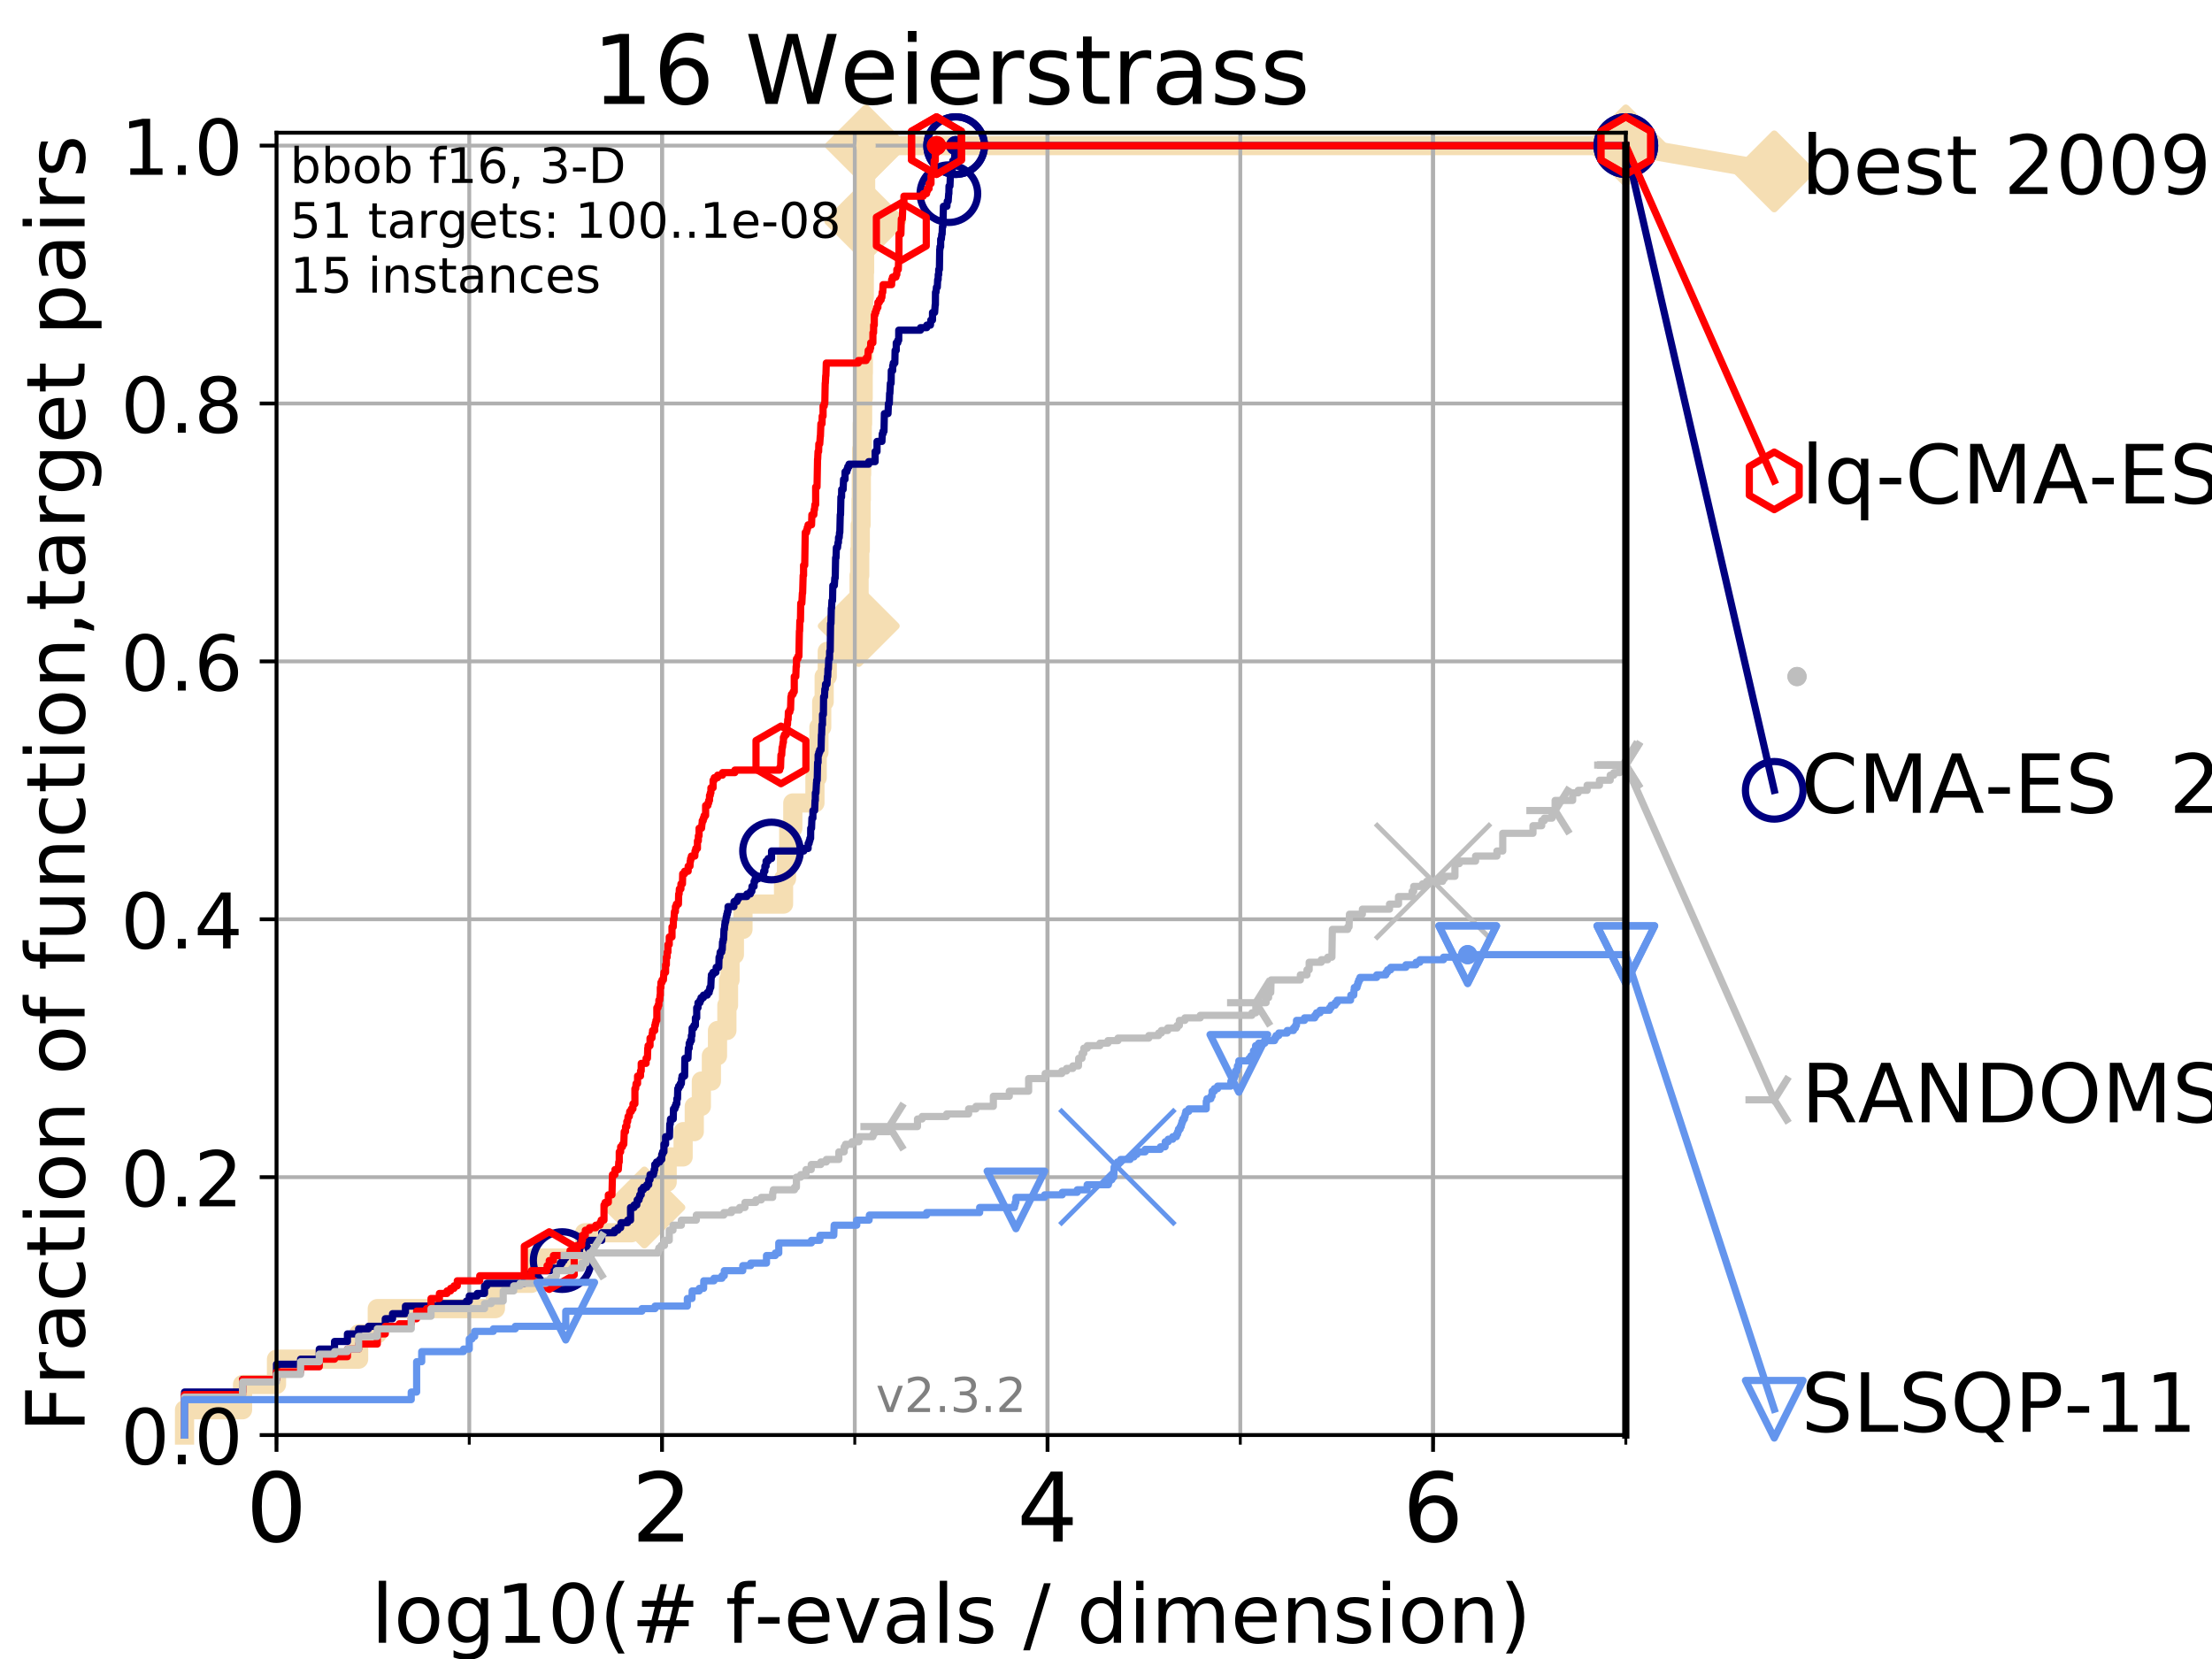 <?xml version="1.0" encoding="utf-8" standalone="no"?>
<!DOCTYPE svg PUBLIC "-//W3C//DTD SVG 1.1//EN"
  "http://www.w3.org/Graphics/SVG/1.1/DTD/svg11.dtd">
<!-- Created with matplotlib (https://matplotlib.org/) -->
<svg height="345.6pt" version="1.1" viewBox="0 0 460.8 345.6" width="460.8pt" xmlns="http://www.w3.org/2000/svg" xmlns:xlink="http://www.w3.org/1999/xlink">
 <defs>
  <style type="text/css">
*{stroke-linecap:butt;stroke-linejoin:round;}
  </style>
 </defs>
 <g id="figure_1">
  <g id="patch_1">
   <path d="M 0 345.6 
L 460.8 345.6 
L 460.8 0 
L 0 0 
z
" style="fill:#ffffff;"/>
  </g>
  <g id="axes_1">
   <g id="patch_2">
    <path d="M 57.6 298.944 
L 338.688 298.944 
L 338.688 27.648 
L 57.6 27.648 
z
" style="fill:#ffffff;"/>
   </g>
   <g id="line2d_1">
    <path d="M 38.441 298.944 
L 38.441 293.677 
L 50.529 293.677 
L 50.529 288.41 
L 57.6 288.41 
L 57.6 283.143 
L 74.705 283.143 
L 74.705 277.877 
L 78.596 277.877 
L 78.596 272.61 
L 103.203 272.61 
L 103.203 267.343 
L 110.694 267.343 
L 110.694 262.076 
L 121.785 262.076 
L 121.785 256.809 
L 131.524 256.809 
L 131.524 251.542 
L 134.236 251.542 
L 134.236 246.275 
L 138.982 246.275 
L 138.982 241.009 
L 142.307 241.009 
L 142.307 235.742 
L 144.63 235.742 
L 144.63 230.475 
L 146.107 230.475 
L 146.107 225.208 
L 148.194 225.208 
L 148.194 219.941 
L 149.468 219.941 
L 149.468 214.674 
L 151.422 214.674 
L 151.422 209.407 
L 151.766 209.407 
L 151.766 204.141 
L 152.079 204.141 
L 152.079 198.874 
L 152.984 198.874 
L 152.984 193.607 
L 154.774 193.607 
L 154.774 188.34 
L 163.226 188.34 
L 163.226 183.073 
L 163.841 183.073 
L 163.841 177.806 
L 164.308 177.806 
L 164.308 172.539 
L 165.157 172.539 
L 165.157 167.272 
L 169.767 167.272 
L 169.767 162.006 
L 170.238 162.006 
L 170.238 156.739 
L 170.598 156.739 
L 170.598 151.472 
L 171.177 151.472 
L 171.177 146.205 
L 171.688 146.205 
L 171.688 140.938 
L 172.337 140.938 
L 172.337 135.671 
L 178.644 135.671 
L 178.644 130.404 
L 178.889 130.404 
L 178.889 125.138 
L 178.961 125.138 
L 178.961 119.871 
L 179.093 119.871 
L 179.093 114.604 
L 179.214 114.604 
L 179.214 109.337 
L 179.371 109.337 
L 179.371 104.07 
L 179.43 104.07 
L 179.43 98.803 
L 179.494 98.803 
L 179.494 93.536 
L 179.628 93.536 
L 179.628 88.27 
L 179.697 88.27 
L 179.697 83.003 
L 179.813 83.003 
L 179.813 77.736 
L 179.85 77.736 
L 179.85 72.469 
L 179.881 72.469 
L 179.881 67.202 
L 179.907 67.202 
L 179.907 61.935 
L 180.048 61.935 
L 180.048 56.668 
L 180.115 56.668 
L 180.115 51.402 
L 180.203 51.402 
L 180.203 46.135 
L 180.264 46.135 
L 180.264 40.868 
L 180.326 40.868 
L 180.326 35.601 
L 180.387 35.601 
L 180.387 30.334 
L 338.688 30.334 
" style="fill:none;stroke:#f5deb3;stroke-linecap:square;stroke-width:4;"/>
   </g>
   <g id="line2d_2">
    <defs>
     <path d="M -0 7.778 
L 7.778 0 
L 0 -7.778 
L -7.778 -0 
z
" id="m16d80cd4de" style="stroke:#f5deb3;stroke-linejoin:miter;stroke-width:1.5;"/>
    </defs>
    <g>
     <use style="fill:#f5deb3;stroke:#f5deb3;stroke-linejoin:miter;stroke-width:1.5;" x="134.236" xlink:href="#m16d80cd4de" y="251.542"/>
     <use style="fill:#f5deb3;stroke:#f5deb3;stroke-linejoin:miter;stroke-width:1.5;" x="178.889" xlink:href="#m16d80cd4de" y="130.404"/>
     <use style="fill:#f5deb3;stroke:#f5deb3;stroke-linejoin:miter;stroke-width:1.5;" x="180.264" xlink:href="#m16d80cd4de" y="46.135"/>
     <use style="fill:#f5deb3;stroke:#f5deb3;stroke-linejoin:miter;stroke-width:1.5;" x="180.387" xlink:href="#m16d80cd4de" y="30.334"/>
     <use style="fill:#f5deb3;stroke:#f5deb3;stroke-linejoin:miter;stroke-width:1.5;" x="180.387" xlink:href="#m16d80cd4de" y="30.334"/>
     <use style="fill:#f5deb3;stroke:#f5deb3;stroke-linejoin:miter;stroke-width:1.5;" x="338.688" xlink:href="#m16d80cd4de" y="30.334"/>
    </g>
   </g>
   <g id="line2d_3">
    <path style="fill:none;stroke:#f5deb3;stroke-linecap:square;stroke-width:4;"/>
    <g/>
   </g>
   <g id="line2d_4">
    <path d="M 338.688 30.334 
L 369.608 35.706 
" style="fill:none;stroke:#f5deb3;stroke-linecap:square;stroke-width:4;"/>
    <g>
     <use style="fill:#f5deb3;stroke:#f5deb3;stroke-linejoin:miter;stroke-width:1.5;" x="338.688" xlink:href="#m16d80cd4de" y="30.334"/>
     <use style="fill:#f5deb3;stroke:#f5deb3;stroke-linejoin:miter;stroke-width:1.5;" x="369.608" xlink:href="#m16d80cd4de" y="35.706"/>
    </g>
   </g>
   <g id="matplotlib.axis_1">
    <g id="xtick_1">
     <g id="line2d_5">
      <path clip-path="url(#p8d6d9a95d3)" d="M 57.6 298.944 
L 57.6 27.648 
" style="fill:none;stroke:#b0b0b0;stroke-linecap:square;stroke-width:0.8;"/>
     </g>
     <g id="line2d_6">
      <defs>
       <path d="M 0 0 
L 0 3.5 
" id="maea6337348" style="stroke:#000000;stroke-width:0.8;"/>
      </defs>
      <g>
       <use style="stroke:#000000;stroke-width:0.8;" x="57.6" xlink:href="#maea6337348" y="298.944"/>
      </g>
     </g>
     <g id="text_1">
      <!-- 0 -->
      <defs>
       <path d="M 31.781 66.406 
Q 24.172 66.406 20.328 58.906 
Q 16.5 51.422 16.5 36.375 
Q 16.5 21.391 20.328 13.891 
Q 24.172 6.391 31.781 6.391 
Q 39.453 6.391 43.281 13.891 
Q 47.125 21.391 47.125 36.375 
Q 47.125 51.422 43.281 58.906 
Q 39.453 66.406 31.781 66.406 
z
M 31.781 74.219 
Q 44.047 74.219 50.516 64.516 
Q 56.984 54.828 56.984 36.375 
Q 56.984 17.969 50.516 8.266 
Q 44.047 -1.422 31.781 -1.422 
Q 19.531 -1.422 13.062 8.266 
Q 6.594 17.969 6.594 36.375 
Q 6.594 54.828 13.062 64.516 
Q 19.531 74.219 31.781 74.219 
z
" id="DejaVuSans-48"/>
      </defs>
      <g transform="translate(51.237 321.141)scale(0.2 -0.2)">
       <use xlink:href="#DejaVuSans-48"/>
      </g>
     </g>
    </g>
    <g id="xtick_2">
     <g id="line2d_7">
      <path clip-path="url(#p8d6d9a95d3)" d="M 137.911 298.944 
L 137.911 27.648 
" style="fill:none;stroke:#b0b0b0;stroke-linecap:square;stroke-width:0.8;"/>
     </g>
     <g id="line2d_8">
      <g>
       <use style="stroke:#000000;stroke-width:0.8;" x="137.911" xlink:href="#maea6337348" y="298.944"/>
      </g>
     </g>
     <g id="text_2">
      <!-- 2 -->
      <defs>
       <path d="M 19.188 8.297 
L 53.609 8.297 
L 53.609 0 
L 7.328 0 
L 7.328 8.297 
Q 12.938 14.109 22.625 23.891 
Q 32.328 33.688 34.812 36.531 
Q 39.547 41.844 41.422 45.531 
Q 43.312 49.219 43.312 52.781 
Q 43.312 58.594 39.234 62.25 
Q 35.156 65.922 28.609 65.922 
Q 23.969 65.922 18.812 64.312 
Q 13.672 62.703 7.812 59.422 
L 7.812 69.391 
Q 13.766 71.781 18.938 73 
Q 24.125 74.219 28.422 74.219 
Q 39.75 74.219 46.484 68.547 
Q 53.219 62.891 53.219 53.422 
Q 53.219 48.922 51.531 44.891 
Q 49.859 40.875 45.406 35.406 
Q 44.188 33.984 37.641 27.219 
Q 31.109 20.453 19.188 8.297 
z
" id="DejaVuSans-50"/>
      </defs>
      <g transform="translate(131.548 321.141)scale(0.2 -0.2)">
       <use xlink:href="#DejaVuSans-50"/>
      </g>
     </g>
    </g>
    <g id="xtick_3">
     <g id="line2d_9">
      <path clip-path="url(#p8d6d9a95d3)" d="M 218.222 298.944 
L 218.222 27.648 
" style="fill:none;stroke:#b0b0b0;stroke-linecap:square;stroke-width:0.8;"/>
     </g>
     <g id="line2d_10">
      <g>
       <use style="stroke:#000000;stroke-width:0.8;" x="218.222" xlink:href="#maea6337348" y="298.944"/>
      </g>
     </g>
     <g id="text_3">
      <!-- 4 -->
      <defs>
       <path d="M 37.797 64.312 
L 12.891 25.391 
L 37.797 25.391 
z
M 35.203 72.906 
L 47.609 72.906 
L 47.609 25.391 
L 58.016 25.391 
L 58.016 17.188 
L 47.609 17.188 
L 47.609 0 
L 37.797 0 
L 37.797 17.188 
L 4.891 17.188 
L 4.891 26.703 
z
" id="DejaVuSans-52"/>
      </defs>
      <g transform="translate(211.859 321.141)scale(0.2 -0.2)">
       <use xlink:href="#DejaVuSans-52"/>
      </g>
     </g>
    </g>
    <g id="xtick_4">
     <g id="line2d_11">
      <path clip-path="url(#p8d6d9a95d3)" d="M 298.533 298.944 
L 298.533 27.648 
" style="fill:none;stroke:#b0b0b0;stroke-linecap:square;stroke-width:0.8;"/>
     </g>
     <g id="line2d_12">
      <g>
       <use style="stroke:#000000;stroke-width:0.8;" x="298.533" xlink:href="#maea6337348" y="298.944"/>
      </g>
     </g>
     <g id="text_4">
      <!-- 6 -->
      <defs>
       <path d="M 33.016 40.375 
Q 26.375 40.375 22.484 35.828 
Q 18.609 31.297 18.609 23.391 
Q 18.609 15.531 22.484 10.953 
Q 26.375 6.391 33.016 6.391 
Q 39.656 6.391 43.531 10.953 
Q 47.406 15.531 47.406 23.391 
Q 47.406 31.297 43.531 35.828 
Q 39.656 40.375 33.016 40.375 
z
M 52.594 71.297 
L 52.594 62.312 
Q 48.875 64.062 45.094 64.984 
Q 41.312 65.922 37.594 65.922 
Q 27.828 65.922 22.672 59.328 
Q 17.531 52.734 16.797 39.406 
Q 19.672 43.656 24.016 45.922 
Q 28.375 48.188 33.594 48.188 
Q 44.578 48.188 50.953 41.516 
Q 57.328 34.859 57.328 23.391 
Q 57.328 12.156 50.688 5.359 
Q 44.047 -1.422 33.016 -1.422 
Q 20.359 -1.422 13.672 8.266 
Q 6.984 17.969 6.984 36.375 
Q 6.984 53.656 15.188 63.938 
Q 23.391 74.219 37.203 74.219 
Q 40.922 74.219 44.703 73.484 
Q 48.484 72.75 52.594 71.297 
z
" id="DejaVuSans-54"/>
      </defs>
      <g transform="translate(292.17 321.141)scale(0.2 -0.2)">
       <use xlink:href="#DejaVuSans-54"/>
      </g>
     </g>
    </g>
    <g id="xtick_5">
     <g id="line2d_13">
      <path clip-path="url(#p8d6d9a95d3)" d="M 57.6 298.944 
L 57.6 27.648 
" style="fill:none;stroke:#b0b0b0;stroke-linecap:square;stroke-width:0.8;"/>
     </g>
     <g id="line2d_14">
      <defs>
       <path d="M 0 0 
L 0 2 
" id="m60ab7e77da" style="stroke:#000000;stroke-width:0.6;"/>
      </defs>
      <g>
       <use style="stroke:#000000;stroke-width:0.6;" x="57.6" xlink:href="#m60ab7e77da" y="298.944"/>
      </g>
     </g>
    </g>
    <g id="xtick_6">
     <g id="line2d_15">
      <path clip-path="url(#p8d6d9a95d3)" d="M 97.755 298.944 
L 97.755 27.648 
" style="fill:none;stroke:#b0b0b0;stroke-linecap:square;stroke-width:0.8;"/>
     </g>
     <g id="line2d_16">
      <g>
       <use style="stroke:#000000;stroke-width:0.6;" x="97.755" xlink:href="#m60ab7e77da" y="298.944"/>
      </g>
     </g>
    </g>
    <g id="xtick_7">
     <g id="line2d_17">
      <path clip-path="url(#p8d6d9a95d3)" d="M 137.911 298.944 
L 137.911 27.648 
" style="fill:none;stroke:#b0b0b0;stroke-linecap:square;stroke-width:0.8;"/>
     </g>
     <g id="line2d_18">
      <g>
       <use style="stroke:#000000;stroke-width:0.6;" x="137.911" xlink:href="#m60ab7e77da" y="298.944"/>
      </g>
     </g>
    </g>
    <g id="xtick_8">
     <g id="line2d_19">
      <path clip-path="url(#p8d6d9a95d3)" d="M 178.066 298.944 
L 178.066 27.648 
" style="fill:none;stroke:#b0b0b0;stroke-linecap:square;stroke-width:0.8;"/>
     </g>
     <g id="line2d_20">
      <g>
       <use style="stroke:#000000;stroke-width:0.6;" x="178.066" xlink:href="#m60ab7e77da" y="298.944"/>
      </g>
     </g>
    </g>
    <g id="xtick_9">
     <g id="line2d_21">
      <path clip-path="url(#p8d6d9a95d3)" d="M 218.222 298.944 
L 218.222 27.648 
" style="fill:none;stroke:#b0b0b0;stroke-linecap:square;stroke-width:0.8;"/>
     </g>
     <g id="line2d_22">
      <g>
       <use style="stroke:#000000;stroke-width:0.6;" x="218.222" xlink:href="#m60ab7e77da" y="298.944"/>
      </g>
     </g>
    </g>
    <g id="xtick_10">
     <g id="line2d_23">
      <path clip-path="url(#p8d6d9a95d3)" d="M 258.377 298.944 
L 258.377 27.648 
" style="fill:none;stroke:#b0b0b0;stroke-linecap:square;stroke-width:0.8;"/>
     </g>
     <g id="line2d_24">
      <g>
       <use style="stroke:#000000;stroke-width:0.6;" x="258.377" xlink:href="#m60ab7e77da" y="298.944"/>
      </g>
     </g>
    </g>
    <g id="xtick_11">
     <g id="line2d_25">
      <path clip-path="url(#p8d6d9a95d3)" d="M 298.533 298.944 
L 298.533 27.648 
" style="fill:none;stroke:#b0b0b0;stroke-linecap:square;stroke-width:0.8;"/>
     </g>
     <g id="line2d_26">
      <g>
       <use style="stroke:#000000;stroke-width:0.6;" x="298.533" xlink:href="#m60ab7e77da" y="298.944"/>
      </g>
     </g>
    </g>
    <g id="xtick_12">
     <g id="line2d_27">
      <path clip-path="url(#p8d6d9a95d3)" d="M 338.688 298.944 
L 338.688 27.648 
" style="fill:none;stroke:#b0b0b0;stroke-linecap:square;stroke-width:0.8;"/>
     </g>
     <g id="line2d_28">
      <g>
       <use style="stroke:#000000;stroke-width:0.6;" x="338.688" xlink:href="#m60ab7e77da" y="298.944"/>
      </g>
     </g>
    </g>
    <g id="text_5">
     <!-- log10(# f-evals / dimension) -->
     <defs>
      <path d="M 9.422 75.984 
L 18.406 75.984 
L 18.406 0 
L 9.422 0 
z
" id="DejaVuSans-108"/>
      <path d="M 30.609 48.391 
Q 23.391 48.391 19.188 42.75 
Q 14.984 37.109 14.984 27.297 
Q 14.984 17.484 19.156 11.844 
Q 23.344 6.203 30.609 6.203 
Q 37.797 6.203 41.984 11.859 
Q 46.188 17.531 46.188 27.297 
Q 46.188 37.016 41.984 42.703 
Q 37.797 48.391 30.609 48.391 
z
M 30.609 56 
Q 42.328 56 49.016 48.375 
Q 55.719 40.766 55.719 27.297 
Q 55.719 13.875 49.016 6.219 
Q 42.328 -1.422 30.609 -1.422 
Q 18.844 -1.422 12.172 6.219 
Q 5.516 13.875 5.516 27.297 
Q 5.516 40.766 12.172 48.375 
Q 18.844 56 30.609 56 
z
" id="DejaVuSans-111"/>
      <path d="M 45.406 27.984 
Q 45.406 37.75 41.375 43.109 
Q 37.359 48.484 30.078 48.484 
Q 22.859 48.484 18.828 43.109 
Q 14.797 37.75 14.797 27.984 
Q 14.797 18.266 18.828 12.891 
Q 22.859 7.516 30.078 7.516 
Q 37.359 7.516 41.375 12.891 
Q 45.406 18.266 45.406 27.984 
z
M 54.391 6.781 
Q 54.391 -7.172 48.188 -13.984 
Q 42 -20.797 29.203 -20.797 
Q 24.469 -20.797 20.266 -20.094 
Q 16.062 -19.391 12.109 -17.922 
L 12.109 -9.188 
Q 16.062 -11.328 19.922 -12.344 
Q 23.781 -13.375 27.781 -13.375 
Q 36.625 -13.375 41.016 -8.766 
Q 45.406 -4.156 45.406 5.172 
L 45.406 9.625 
Q 42.625 4.781 38.281 2.391 
Q 33.938 0 27.875 0 
Q 17.828 0 11.672 7.656 
Q 5.516 15.328 5.516 27.984 
Q 5.516 40.672 11.672 48.328 
Q 17.828 56 27.875 56 
Q 33.938 56 38.281 53.609 
Q 42.625 51.219 45.406 46.391 
L 45.406 54.688 
L 54.391 54.688 
z
" id="DejaVuSans-103"/>
      <path d="M 12.406 8.297 
L 28.516 8.297 
L 28.516 63.922 
L 10.984 60.406 
L 10.984 69.391 
L 28.422 72.906 
L 38.281 72.906 
L 38.281 8.297 
L 54.391 8.297 
L 54.391 0 
L 12.406 0 
z
" id="DejaVuSans-49"/>
      <path d="M 31 75.875 
Q 24.469 64.656 21.281 53.656 
Q 18.109 42.672 18.109 31.391 
Q 18.109 20.125 21.312 9.062 
Q 24.516 -2 31 -13.188 
L 23.188 -13.188 
Q 15.875 -1.703 12.234 9.375 
Q 8.594 20.453 8.594 31.391 
Q 8.594 42.281 12.203 53.312 
Q 15.828 64.359 23.188 75.875 
z
" id="DejaVuSans-40"/>
      <path d="M 51.125 44 
L 36.922 44 
L 32.812 27.688 
L 47.125 27.688 
z
M 43.797 71.781 
L 38.719 51.516 
L 52.984 51.516 
L 58.109 71.781 
L 65.922 71.781 
L 60.891 51.516 
L 76.125 51.516 
L 76.125 44 
L 58.984 44 
L 54.984 27.688 
L 70.516 27.688 
L 70.516 20.219 
L 53.078 20.219 
L 48 0 
L 40.188 0 
L 45.219 20.219 
L 30.906 20.219 
L 25.875 0 
L 18.016 0 
L 23.094 20.219 
L 7.719 20.219 
L 7.719 27.688 
L 24.906 27.688 
L 29 44 
L 13.281 44 
L 13.281 51.516 
L 30.906 51.516 
L 35.891 71.781 
z
" id="DejaVuSans-35"/>
      <path id="DejaVuSans-32"/>
      <path d="M 37.109 75.984 
L 37.109 68.5 
L 28.516 68.5 
Q 23.688 68.5 21.797 66.547 
Q 19.922 64.594 19.922 59.516 
L 19.922 54.688 
L 34.719 54.688 
L 34.719 47.703 
L 19.922 47.703 
L 19.922 0 
L 10.891 0 
L 10.891 47.703 
L 2.297 47.703 
L 2.297 54.688 
L 10.891 54.688 
L 10.891 58.5 
Q 10.891 67.625 15.141 71.797 
Q 19.391 75.984 28.609 75.984 
z
" id="DejaVuSans-102"/>
      <path d="M 4.891 31.391 
L 31.203 31.391 
L 31.203 23.391 
L 4.891 23.391 
z
" id="DejaVuSans-45"/>
      <path d="M 56.203 29.594 
L 56.203 25.203 
L 14.891 25.203 
Q 15.484 15.922 20.484 11.062 
Q 25.484 6.203 34.422 6.203 
Q 39.594 6.203 44.453 7.469 
Q 49.312 8.734 54.109 11.281 
L 54.109 2.781 
Q 49.266 0.734 44.188 -0.344 
Q 39.109 -1.422 33.891 -1.422 
Q 20.797 -1.422 13.156 6.188 
Q 5.516 13.812 5.516 26.812 
Q 5.516 40.234 12.766 48.109 
Q 20.016 56 32.328 56 
Q 43.359 56 49.781 48.891 
Q 56.203 41.797 56.203 29.594 
z
M 47.219 32.234 
Q 47.125 39.594 43.094 43.984 
Q 39.062 48.391 32.422 48.391 
Q 24.906 48.391 20.391 44.141 
Q 15.875 39.891 15.188 32.172 
z
" id="DejaVuSans-101"/>
      <path d="M 2.984 54.688 
L 12.5 54.688 
L 29.594 8.797 
L 46.688 54.688 
L 56.203 54.688 
L 35.688 0 
L 23.484 0 
z
" id="DejaVuSans-118"/>
      <path d="M 34.281 27.484 
Q 23.391 27.484 19.188 25 
Q 14.984 22.516 14.984 16.5 
Q 14.984 11.719 18.141 8.906 
Q 21.297 6.109 26.703 6.109 
Q 34.188 6.109 38.703 11.406 
Q 43.219 16.703 43.219 25.484 
L 43.219 27.484 
z
M 52.203 31.203 
L 52.203 0 
L 43.219 0 
L 43.219 8.297 
Q 40.141 3.328 35.547 0.953 
Q 30.953 -1.422 24.312 -1.422 
Q 15.922 -1.422 10.953 3.297 
Q 6 8.016 6 15.922 
Q 6 25.141 12.172 29.828 
Q 18.359 34.516 30.609 34.516 
L 43.219 34.516 
L 43.219 35.406 
Q 43.219 41.609 39.141 45 
Q 35.062 48.391 27.688 48.391 
Q 23 48.391 18.547 47.266 
Q 14.109 46.141 10.016 43.891 
L 10.016 52.203 
Q 14.938 54.109 19.578 55.047 
Q 24.219 56 28.609 56 
Q 40.484 56 46.344 49.844 
Q 52.203 43.703 52.203 31.203 
z
" id="DejaVuSans-97"/>
      <path d="M 44.281 53.078 
L 44.281 44.578 
Q 40.484 46.531 36.375 47.5 
Q 32.281 48.484 27.875 48.484 
Q 21.188 48.484 17.844 46.438 
Q 14.5 44.391 14.5 40.281 
Q 14.5 37.156 16.891 35.375 
Q 19.281 33.594 26.516 31.984 
L 29.594 31.297 
Q 39.156 29.25 43.188 25.516 
Q 47.219 21.781 47.219 15.094 
Q 47.219 7.469 41.188 3.016 
Q 35.156 -1.422 24.609 -1.422 
Q 20.219 -1.422 15.453 -0.562 
Q 10.688 0.297 5.422 2 
L 5.422 11.281 
Q 10.406 8.688 15.234 7.391 
Q 20.062 6.109 24.812 6.109 
Q 31.156 6.109 34.562 8.281 
Q 37.984 10.453 37.984 14.406 
Q 37.984 18.062 35.516 20.016 
Q 33.062 21.969 24.703 23.781 
L 21.578 24.516 
Q 13.234 26.266 9.516 29.906 
Q 5.812 33.547 5.812 39.891 
Q 5.812 47.609 11.281 51.797 
Q 16.75 56 26.812 56 
Q 31.781 56 36.172 55.266 
Q 40.578 54.547 44.281 53.078 
z
" id="DejaVuSans-115"/>
      <path d="M 25.391 72.906 
L 33.688 72.906 
L 8.297 -9.281 
L 0 -9.281 
z
" id="DejaVuSans-47"/>
      <path d="M 45.406 46.391 
L 45.406 75.984 
L 54.391 75.984 
L 54.391 0 
L 45.406 0 
L 45.406 8.203 
Q 42.578 3.328 38.25 0.953 
Q 33.938 -1.422 27.875 -1.422 
Q 17.969 -1.422 11.734 6.484 
Q 5.516 14.406 5.516 27.297 
Q 5.516 40.188 11.734 48.094 
Q 17.969 56 27.875 56 
Q 33.938 56 38.25 53.625 
Q 42.578 51.266 45.406 46.391 
z
M 14.797 27.297 
Q 14.797 17.391 18.875 11.75 
Q 22.953 6.109 30.078 6.109 
Q 37.203 6.109 41.297 11.75 
Q 45.406 17.391 45.406 27.297 
Q 45.406 37.203 41.297 42.844 
Q 37.203 48.484 30.078 48.484 
Q 22.953 48.484 18.875 42.844 
Q 14.797 37.203 14.797 27.297 
z
" id="DejaVuSans-100"/>
      <path d="M 9.422 54.688 
L 18.406 54.688 
L 18.406 0 
L 9.422 0 
z
M 9.422 75.984 
L 18.406 75.984 
L 18.406 64.594 
L 9.422 64.594 
z
" id="DejaVuSans-105"/>
      <path d="M 52 44.188 
Q 55.375 50.25 60.062 53.125 
Q 64.75 56 71.094 56 
Q 79.641 56 84.281 50.016 
Q 88.922 44.047 88.922 33.016 
L 88.922 0 
L 79.891 0 
L 79.891 32.719 
Q 79.891 40.578 77.094 44.375 
Q 74.312 48.188 68.609 48.188 
Q 61.625 48.188 57.562 43.547 
Q 53.516 38.922 53.516 30.906 
L 53.516 0 
L 44.484 0 
L 44.484 32.719 
Q 44.484 40.625 41.703 44.406 
Q 38.922 48.188 33.109 48.188 
Q 26.219 48.188 22.156 43.531 
Q 18.109 38.875 18.109 30.906 
L 18.109 0 
L 9.078 0 
L 9.078 54.688 
L 18.109 54.688 
L 18.109 46.188 
Q 21.188 51.219 25.484 53.609 
Q 29.781 56 35.688 56 
Q 41.656 56 45.828 52.969 
Q 50 49.953 52 44.188 
z
" id="DejaVuSans-109"/>
      <path d="M 54.891 33.016 
L 54.891 0 
L 45.906 0 
L 45.906 32.719 
Q 45.906 40.484 42.875 44.328 
Q 39.844 48.188 33.797 48.188 
Q 26.516 48.188 22.312 43.547 
Q 18.109 38.922 18.109 30.906 
L 18.109 0 
L 9.078 0 
L 9.078 54.688 
L 18.109 54.688 
L 18.109 46.188 
Q 21.344 51.125 25.703 53.562 
Q 30.078 56 35.797 56 
Q 45.219 56 50.047 50.172 
Q 54.891 44.344 54.891 33.016 
z
" id="DejaVuSans-110"/>
      <path d="M 8.016 75.875 
L 15.828 75.875 
Q 23.141 64.359 26.781 53.312 
Q 30.422 42.281 30.422 31.391 
Q 30.422 20.453 26.781 9.375 
Q 23.141 -1.703 15.828 -13.188 
L 8.016 -13.188 
Q 14.5 -2 17.703 9.062 
Q 20.906 20.125 20.906 31.391 
Q 20.906 42.672 17.703 53.656 
Q 14.5 64.656 8.016 75.875 
z
" id="DejaVuSans-41"/>
     </defs>
     <g transform="translate(77.303 342.218)scale(0.17 -0.17)">
      <use xlink:href="#DejaVuSans-108"/>
      <use x="27.783" xlink:href="#DejaVuSans-111"/>
      <use x="88.965" xlink:href="#DejaVuSans-103"/>
      <use x="152.441" xlink:href="#DejaVuSans-49"/>
      <use x="216.064" xlink:href="#DejaVuSans-48"/>
      <use x="279.688" xlink:href="#DejaVuSans-40"/>
      <use x="318.701" xlink:href="#DejaVuSans-35"/>
      <use x="402.49" xlink:href="#DejaVuSans-32"/>
      <use x="434.277" xlink:href="#DejaVuSans-102"/>
      <use x="469.404" xlink:href="#DejaVuSans-45"/>
      <use x="505.488" xlink:href="#DejaVuSans-101"/>
      <use x="567.012" xlink:href="#DejaVuSans-118"/>
      <use x="626.191" xlink:href="#DejaVuSans-97"/>
      <use x="687.471" xlink:href="#DejaVuSans-108"/>
      <use x="715.254" xlink:href="#DejaVuSans-115"/>
      <use x="767.354" xlink:href="#DejaVuSans-32"/>
      <use x="799.141" xlink:href="#DejaVuSans-47"/>
      <use x="832.832" xlink:href="#DejaVuSans-32"/>
      <use x="864.619" xlink:href="#DejaVuSans-100"/>
      <use x="928.096" xlink:href="#DejaVuSans-105"/>
      <use x="955.879" xlink:href="#DejaVuSans-109"/>
      <use x="1053.291" xlink:href="#DejaVuSans-101"/>
      <use x="1114.814" xlink:href="#DejaVuSans-110"/>
      <use x="1178.193" xlink:href="#DejaVuSans-115"/>
      <use x="1230.293" xlink:href="#DejaVuSans-105"/>
      <use x="1258.076" xlink:href="#DejaVuSans-111"/>
      <use x="1319.258" xlink:href="#DejaVuSans-110"/>
      <use x="1382.637" xlink:href="#DejaVuSans-41"/>
     </g>
    </g>
   </g>
   <g id="matplotlib.axis_2">
    <g id="ytick_1">
     <g id="line2d_29">
      <path clip-path="url(#p8d6d9a95d3)" d="M 57.6 298.944 
L 338.688 298.944 
" style="fill:none;stroke:#b0b0b0;stroke-linecap:square;stroke-width:0.8;"/>
     </g>
     <g id="line2d_30">
      <defs>
       <path d="M 0 0 
L -3.5 0 
" id="ma66e471cdd" style="stroke:#000000;stroke-width:0.8;"/>
      </defs>
      <g>
       <use style="stroke:#000000;stroke-width:0.8;" x="57.6" xlink:href="#ma66e471cdd" y="298.944"/>
      </g>
     </g>
     <g id="text_6">
      <!-- 0.0 -->
      <defs>
       <path d="M 10.688 12.406 
L 21 12.406 
L 21 0 
L 10.688 0 
z
" id="DejaVuSans-46"/>
      </defs>
      <g transform="translate(25.155 305.023)scale(0.16 -0.16)">
       <use xlink:href="#DejaVuSans-48"/>
       <use x="63.623" xlink:href="#DejaVuSans-46"/>
       <use x="95.41" xlink:href="#DejaVuSans-48"/>
      </g>
     </g>
    </g>
    <g id="ytick_2">
     <g id="line2d_31">
      <path clip-path="url(#p8d6d9a95d3)" d="M 57.6 245.222 
L 338.688 245.222 
" style="fill:none;stroke:#b0b0b0;stroke-linecap:square;stroke-width:0.8;"/>
     </g>
     <g id="line2d_32">
      <g>
       <use style="stroke:#000000;stroke-width:0.8;" x="57.6" xlink:href="#ma66e471cdd" y="245.222"/>
      </g>
     </g>
     <g id="text_7">
      <!-- 0.2 -->
      <g transform="translate(25.155 251.301)scale(0.16 -0.16)">
       <use xlink:href="#DejaVuSans-48"/>
       <use x="63.623" xlink:href="#DejaVuSans-46"/>
       <use x="95.41" xlink:href="#DejaVuSans-50"/>
      </g>
     </g>
    </g>
    <g id="ytick_3">
     <g id="line2d_33">
      <path clip-path="url(#p8d6d9a95d3)" d="M 57.6 191.5 
L 338.688 191.5 
" style="fill:none;stroke:#b0b0b0;stroke-linecap:square;stroke-width:0.8;"/>
     </g>
     <g id="line2d_34">
      <g>
       <use style="stroke:#000000;stroke-width:0.8;" x="57.6" xlink:href="#ma66e471cdd" y="191.5"/>
      </g>
     </g>
     <g id="text_8">
      <!-- 0.4 -->
      <g transform="translate(25.155 197.579)scale(0.16 -0.16)">
       <use xlink:href="#DejaVuSans-48"/>
       <use x="63.623" xlink:href="#DejaVuSans-46"/>
       <use x="95.41" xlink:href="#DejaVuSans-52"/>
      </g>
     </g>
    </g>
    <g id="ytick_4">
     <g id="line2d_35">
      <path clip-path="url(#p8d6d9a95d3)" d="M 57.6 137.778 
L 338.688 137.778 
" style="fill:none;stroke:#b0b0b0;stroke-linecap:square;stroke-width:0.8;"/>
     </g>
     <g id="line2d_36">
      <g>
       <use style="stroke:#000000;stroke-width:0.8;" x="57.6" xlink:href="#ma66e471cdd" y="137.778"/>
      </g>
     </g>
     <g id="text_9">
      <!-- 0.6 -->
      <g transform="translate(25.155 143.857)scale(0.16 -0.16)">
       <use xlink:href="#DejaVuSans-48"/>
       <use x="63.623" xlink:href="#DejaVuSans-46"/>
       <use x="95.41" xlink:href="#DejaVuSans-54"/>
      </g>
     </g>
    </g>
    <g id="ytick_5">
     <g id="line2d_37">
      <path clip-path="url(#p8d6d9a95d3)" d="M 57.6 84.056 
L 338.688 84.056 
" style="fill:none;stroke:#b0b0b0;stroke-linecap:square;stroke-width:0.8;"/>
     </g>
     <g id="line2d_38">
      <g>
       <use style="stroke:#000000;stroke-width:0.8;" x="57.6" xlink:href="#ma66e471cdd" y="84.056"/>
      </g>
     </g>
     <g id="text_10">
      <!-- 0.8 -->
      <defs>
       <path d="M 31.781 34.625 
Q 24.75 34.625 20.719 30.859 
Q 16.703 27.094 16.703 20.516 
Q 16.703 13.922 20.719 10.156 
Q 24.75 6.391 31.781 6.391 
Q 38.812 6.391 42.859 10.172 
Q 46.922 13.969 46.922 20.516 
Q 46.922 27.094 42.891 30.859 
Q 38.875 34.625 31.781 34.625 
z
M 21.922 38.812 
Q 15.578 40.375 12.031 44.719 
Q 8.5 49.078 8.5 55.328 
Q 8.5 64.062 14.719 69.141 
Q 20.953 74.219 31.781 74.219 
Q 42.672 74.219 48.875 69.141 
Q 55.078 64.062 55.078 55.328 
Q 55.078 49.078 51.531 44.719 
Q 48 40.375 41.703 38.812 
Q 48.828 37.156 52.797 32.312 
Q 56.781 27.484 56.781 20.516 
Q 56.781 9.906 50.312 4.234 
Q 43.844 -1.422 31.781 -1.422 
Q 19.734 -1.422 13.25 4.234 
Q 6.781 9.906 6.781 20.516 
Q 6.781 27.484 10.781 32.312 
Q 14.797 37.156 21.922 38.812 
z
M 18.312 54.391 
Q 18.312 48.734 21.844 45.562 
Q 25.391 42.391 31.781 42.391 
Q 38.141 42.391 41.719 45.562 
Q 45.312 48.734 45.312 54.391 
Q 45.312 60.062 41.719 63.234 
Q 38.141 66.406 31.781 66.406 
Q 25.391 66.406 21.844 63.234 
Q 18.312 60.062 18.312 54.391 
z
" id="DejaVuSans-56"/>
      </defs>
      <g transform="translate(25.155 90.135)scale(0.16 -0.16)">
       <use xlink:href="#DejaVuSans-48"/>
       <use x="63.623" xlink:href="#DejaVuSans-46"/>
       <use x="95.41" xlink:href="#DejaVuSans-56"/>
      </g>
     </g>
    </g>
    <g id="ytick_6">
     <g id="line2d_39">
      <path clip-path="url(#p8d6d9a95d3)" d="M 57.6 30.334 
L 338.688 30.334 
" style="fill:none;stroke:#b0b0b0;stroke-linecap:square;stroke-width:0.8;"/>
     </g>
     <g id="line2d_40">
      <g>
       <use style="stroke:#000000;stroke-width:0.8;" x="57.6" xlink:href="#ma66e471cdd" y="30.334"/>
      </g>
     </g>
     <g id="text_11">
      <!-- 1.0 -->
      <g transform="translate(25.155 36.413)scale(0.16 -0.16)">
       <use xlink:href="#DejaVuSans-49"/>
       <use x="63.623" xlink:href="#DejaVuSans-46"/>
       <use x="95.41" xlink:href="#DejaVuSans-48"/>
      </g>
     </g>
    </g>
    <g id="text_12">
     <!-- Fraction of function,target pairs -->
     <defs>
      <path d="M 9.812 72.906 
L 51.703 72.906 
L 51.703 64.594 
L 19.672 64.594 
L 19.672 43.109 
L 48.578 43.109 
L 48.578 34.812 
L 19.672 34.812 
L 19.672 0 
L 9.812 0 
z
" id="DejaVuSans-70"/>
      <path d="M 41.109 46.297 
Q 39.594 47.172 37.812 47.578 
Q 36.031 48 33.891 48 
Q 26.266 48 22.188 43.047 
Q 18.109 38.094 18.109 28.812 
L 18.109 0 
L 9.078 0 
L 9.078 54.688 
L 18.109 54.688 
L 18.109 46.188 
Q 20.953 51.172 25.484 53.578 
Q 30.031 56 36.531 56 
Q 37.453 56 38.578 55.875 
Q 39.703 55.766 41.062 55.516 
z
" id="DejaVuSans-114"/>
      <path d="M 48.781 52.594 
L 48.781 44.188 
Q 44.969 46.297 41.141 47.344 
Q 37.312 48.391 33.406 48.391 
Q 24.656 48.391 19.812 42.844 
Q 14.984 37.312 14.984 27.297 
Q 14.984 17.281 19.812 11.734 
Q 24.656 6.203 33.406 6.203 
Q 37.312 6.203 41.141 7.25 
Q 44.969 8.297 48.781 10.406 
L 48.781 2.094 
Q 45.016 0.344 40.984 -0.531 
Q 36.969 -1.422 32.422 -1.422 
Q 20.062 -1.422 12.781 6.344 
Q 5.516 14.109 5.516 27.297 
Q 5.516 40.672 12.859 48.328 
Q 20.219 56 33.016 56 
Q 37.156 56 41.109 55.141 
Q 45.062 54.297 48.781 52.594 
z
" id="DejaVuSans-99"/>
      <path d="M 18.312 70.219 
L 18.312 54.688 
L 36.812 54.688 
L 36.812 47.703 
L 18.312 47.703 
L 18.312 18.016 
Q 18.312 11.328 20.141 9.422 
Q 21.969 7.516 27.594 7.516 
L 36.812 7.516 
L 36.812 0 
L 27.594 0 
Q 17.188 0 13.234 3.875 
Q 9.281 7.766 9.281 18.016 
L 9.281 47.703 
L 2.688 47.703 
L 2.688 54.688 
L 9.281 54.688 
L 9.281 70.219 
z
" id="DejaVuSans-116"/>
      <path d="M 8.5 21.578 
L 8.5 54.688 
L 17.484 54.688 
L 17.484 21.922 
Q 17.484 14.156 20.5 10.266 
Q 23.531 6.391 29.594 6.391 
Q 36.859 6.391 41.078 11.031 
Q 45.312 15.672 45.312 23.688 
L 45.312 54.688 
L 54.297 54.688 
L 54.297 0 
L 45.312 0 
L 45.312 8.406 
Q 42.047 3.422 37.719 1 
Q 33.406 -1.422 27.688 -1.422 
Q 18.266 -1.422 13.375 4.438 
Q 8.5 10.297 8.5 21.578 
z
M 31.109 56 
z
" id="DejaVuSans-117"/>
      <path d="M 11.719 12.406 
L 22.016 12.406 
L 22.016 4 
L 14.016 -11.625 
L 7.719 -11.625 
L 11.719 4 
z
" id="DejaVuSans-44"/>
      <path d="M 18.109 8.203 
L 18.109 -20.797 
L 9.078 -20.797 
L 9.078 54.688 
L 18.109 54.688 
L 18.109 46.391 
Q 20.953 51.266 25.266 53.625 
Q 29.594 56 35.594 56 
Q 45.562 56 51.781 48.094 
Q 58.016 40.188 58.016 27.297 
Q 58.016 14.406 51.781 6.484 
Q 45.562 -1.422 35.594 -1.422 
Q 29.594 -1.422 25.266 0.953 
Q 20.953 3.328 18.109 8.203 
z
M 48.688 27.297 
Q 48.688 37.203 44.609 42.844 
Q 40.531 48.484 33.406 48.484 
Q 26.266 48.484 22.188 42.844 
Q 18.109 37.203 18.109 27.297 
Q 18.109 17.391 22.188 11.75 
Q 26.266 6.109 33.406 6.109 
Q 40.531 6.109 44.609 11.75 
Q 48.688 17.391 48.688 27.297 
z
" id="DejaVuSans-112"/>
     </defs>
     <g transform="translate(17.62 298.435)rotate(-90)scale(0.17 -0.17)">
      <use xlink:href="#DejaVuSans-70"/>
      <use x="57.41" xlink:href="#DejaVuSans-114"/>
      <use x="98.523" xlink:href="#DejaVuSans-97"/>
      <use x="159.803" xlink:href="#DejaVuSans-99"/>
      <use x="214.783" xlink:href="#DejaVuSans-116"/>
      <use x="253.992" xlink:href="#DejaVuSans-105"/>
      <use x="281.775" xlink:href="#DejaVuSans-111"/>
      <use x="342.957" xlink:href="#DejaVuSans-110"/>
      <use x="406.336" xlink:href="#DejaVuSans-32"/>
      <use x="438.123" xlink:href="#DejaVuSans-111"/>
      <use x="499.305" xlink:href="#DejaVuSans-102"/>
      <use x="534.51" xlink:href="#DejaVuSans-32"/>
      <use x="566.297" xlink:href="#DejaVuSans-102"/>
      <use x="601.502" xlink:href="#DejaVuSans-117"/>
      <use x="664.881" xlink:href="#DejaVuSans-110"/>
      <use x="728.26" xlink:href="#DejaVuSans-99"/>
      <use x="783.24" xlink:href="#DejaVuSans-116"/>
      <use x="822.449" xlink:href="#DejaVuSans-105"/>
      <use x="850.232" xlink:href="#DejaVuSans-111"/>
      <use x="911.414" xlink:href="#DejaVuSans-110"/>
      <use x="974.793" xlink:href="#DejaVuSans-44"/>
      <use x="1006.58" xlink:href="#DejaVuSans-116"/>
      <use x="1045.789" xlink:href="#DejaVuSans-97"/>
      <use x="1107.068" xlink:href="#DejaVuSans-114"/>
      <use x="1148.166" xlink:href="#DejaVuSans-103"/>
      <use x="1211.643" xlink:href="#DejaVuSans-101"/>
      <use x="1273.166" xlink:href="#DejaVuSans-116"/>
      <use x="1312.375" xlink:href="#DejaVuSans-32"/>
      <use x="1344.162" xlink:href="#DejaVuSans-112"/>
      <use x="1407.639" xlink:href="#DejaVuSans-97"/>
      <use x="1468.918" xlink:href="#DejaVuSans-105"/>
      <use x="1496.701" xlink:href="#DejaVuSans-114"/>
      <use x="1537.814" xlink:href="#DejaVuSans-115"/>
     </g>
    </g>
   </g>
   <g id="line2d_41">
    <defs>
     <path d="M 0 1.5 
C 0.398 1.5 0.779 1.342 1.061 1.061 
C 1.342 0.779 1.5 0.398 1.5 0 
C 1.5 -0.398 1.342 -0.779 1.061 -1.061 
C 0.779 -1.342 0.398 -1.5 0 -1.5 
C -0.398 -1.5 -0.779 -1.342 -1.061 -1.061 
C -1.342 -0.779 -1.5 -0.398 -1.5 0 
C -1.5 0.398 -1.342 0.779 -1.061 1.061 
C -0.779 1.342 -0.398 1.5 0 1.5 
z
" id="m1e9805d5c5" style="stroke:#f5deb3;"/>
    </defs>
    <g>
     <use style="fill:#f5deb3;stroke:#f5deb3;" x="180.387" xlink:href="#m1e9805d5c5" y="30.334"/>
     <use style="fill:#f5deb3;stroke:#f5deb3;" x="180.387" xlink:href="#m1e9805d5c5" y="30.334"/>
    </g>
   </g>
   <g id="line2d_42">
    <defs>
     <path d="M 0 1.5 
C 0.398 1.5 0.779 1.342 1.061 1.061 
C 1.342 0.779 1.5 0.398 1.5 0 
C 1.5 -0.398 1.342 -0.779 1.061 -1.061 
C 0.779 -1.342 0.398 -1.5 0 -1.5 
C -0.398 -1.5 -0.779 -1.342 -1.061 -1.061 
C -1.342 -0.779 -1.5 -0.398 -1.5 0 
C -1.5 0.398 -1.342 0.779 -1.061 1.061 
C -0.779 1.342 -0.398 1.5 0 1.5 
z
" id="m7c9ff036aa" style="stroke:#000080;"/>
    </defs>
    <g>
     <use style="fill:#000080;stroke:#000080;" x="199.084" xlink:href="#m7c9ff036aa" y="30.334"/>
     <use style="fill:#000080;stroke:#000080;" x="199.084" xlink:href="#m7c9ff036aa" y="30.334"/>
    </g>
   </g>
   <g id="line2d_43">
    <path d="M 38.441 298.944 
L 38.441 289.99 
L 50.529 289.99 
L 50.529 287.357 
L 57.6 287.357 
L 57.6 284.197 
L 62.617 284.197 
L 62.617 283.143 
L 66.508 283.143 
L 66.508 281.037 
L 69.688 281.037 
L 69.688 279.457 
L 72.376 279.457 
L 72.376 277.877 
L 74.705 277.877 
L 74.705 276.823 
L 76.759 276.823 
L 76.759 276.296 
L 80.259 276.296 
L 80.259 274.716 
L 81.776 274.716 
L 81.776 273.663 
L 84.464 273.663 
L 84.464 272.083 
L 91.535 272.083 
L 91.535 271.556 
L 97.164 271.556 
L 97.164 271.03 
L 97.755 271.03 
L 97.755 269.976 
L 99.418 269.976 
L 99.418 269.45 
L 100.935 269.45 
L 100.935 267.87 
L 101.413 267.87 
L 101.413 267.343 
L 109.252 267.343 
L 109.252 266.289 
L 110.132 266.289 
L 110.132 265.763 
L 110.415 265.763 
L 110.415 265.236 
L 111.768 265.236 
L 111.768 264.709 
L 114.641 264.709 
L 114.641 264.183 
L 116.72 264.183 
L 116.72 263.129 
L 117.107 263.129 
L 117.107 262.603 
L 117.486 262.603 
L 117.486 262.076 
L 117.857 262.076 
L 117.857 261.549 
L 120.414 261.549 
L 120.414 261.023 
L 120.728 261.023 
L 120.728 259.969 
L 120.883 259.969 
L 120.883 258.916 
L 121.638 258.916 
L 121.638 258.389 
L 125.352 258.389 
L 125.352 256.809 
L 128.006 256.809 
L 128.006 256.282 
L 128.709 256.282 
L 128.709 255.756 
L 129.291 255.756 
L 129.386 254.702 
L 130.752 254.702 
L 130.752 254.176 
L 131.355 254.176 
L 131.355 251.542 
L 132.101 251.542 
L 132.101 251.016 
L 132.66 251.016 
L 132.738 249.962 
L 133.125 249.962 
L 133.125 249.436 
L 133.277 249.436 
L 133.277 248.909 
L 133.578 248.909 
L 133.578 247.855 
L 134.019 247.855 
L 134.019 247.329 
L 134.731 247.329 
L 134.731 246.802 
L 135.145 246.802 
L 135.145 245.749 
L 135.415 245.749 
L 135.415 244.695 
L 136.138 244.695 
L 136.138 244.169 
L 136.266 244.169 
L 136.266 243.642 
L 136.393 243.642 
L 136.393 242.589 
L 136.77 242.589 
L 136.77 242.062 
L 137.439 242.062 
L 137.439 241.535 
L 137.853 241.535 
L 137.853 240.482 
L 138.027 240.482 
L 138.027 239.955 
L 138.313 239.955 
L 138.313 238.375 
L 138.651 238.375 
L 138.651 236.795 
L 139.467 236.795 
L 139.52 234.162 
L 139.626 234.162 
L 139.678 233.108 
L 140.247 233.108 
L 140.298 231.001 
L 140.599 231.001 
L 140.599 230.475 
L 140.797 230.475 
L 140.797 229.948 
L 140.993 229.948 
L 140.993 228.895 
L 141.139 228.895 
L 141.187 226.788 
L 141.379 226.788 
L 141.379 226.261 
L 141.709 226.261 
L 141.709 225.735 
L 141.941 225.735 
L 141.987 224.681 
L 142.079 224.681 
L 142.079 224.155 
L 142.62 224.155 
L 142.664 220.468 
L 143.316 220.468 
L 143.401 218.361 
L 143.57 218.361 
L 143.57 217.308 
L 143.779 217.308 
L 143.779 216.781 
L 144.026 216.781 
L 144.026 215.728 
L 144.148 215.728 
L 144.189 214.148 
L 144.55 214.148 
L 144.55 213.621 
L 144.865 213.621 
L 144.865 212.041 
L 145.136 212.041 
L 145.136 209.934 
L 145.403 209.934 
L 145.403 208.881 
L 145.814 208.881 
L 145.814 208.354 
L 146.035 208.354 
L 146.035 207.827 
L 146.538 207.827 
L 146.538 207.301 
L 147.335 207.301 
L 147.335 206.774 
L 147.736 206.774 
L 147.736 206.247 
L 147.868 206.247 
L 147.868 205.721 
L 148.064 205.721 
L 148.161 203.614 
L 148.194 203.614 
L 148.194 203.087 
L 148.513 203.087 
L 148.513 202.56 
L 149.135 202.56 
L 149.196 201.507 
L 149.735 201.507 
L 149.794 199.4 
L 149.941 199.4 
L 150.028 198.347 
L 150.344 198.347 
L 150.344 197.82 
L 150.458 197.82 
L 150.514 196.24 
L 150.627 196.24 
L 150.627 195.714 
L 150.739 195.714 
L 150.822 193.607 
L 150.905 193.607 
L 150.988 192.553 
L 151.042 192.553 
L 151.042 192.027 
L 151.179 192.027 
L 151.287 190.973 
L 151.395 190.973 
L 151.395 190.447 
L 151.528 190.447 
L 151.528 189.92 
L 151.661 189.92 
L 151.661 188.867 
L 152.885 188.867 
L 152.91 187.813 
L 153.538 187.813 
L 153.538 187.287 
L 153.82 187.287 
L 153.82 186.76 
L 155.595 186.76 
L 155.595 186.233 
L 156.318 186.233 
L 156.318 185.706 
L 156.618 185.706 
L 156.658 184.653 
L 157.089 184.653 
L 157.089 183.6 
L 157.301 183.6 
L 157.301 183.073 
L 157.958 183.073 
L 157.958 182.546 
L 159.081 182.546 
L 159.081 181.493 
L 159.338 181.493 
L 159.338 180.44 
L 159.591 180.44 
L 159.591 179.386 
L 160.006 179.386 
L 160.006 178.86 
L 160.727 178.86 
L 160.727 177.28 
L 167.46 177.28 
L 167.46 176.753 
L 168.345 176.753 
L 168.345 175.699 
L 168.557 175.699 
L 168.557 175.173 
L 168.706 175.173 
L 168.706 174.646 
L 168.865 174.646 
L 168.884 172.539 
L 169.061 172.539 
L 169.138 170.433 
L 169.341 170.433 
L 169.351 168.853 
L 169.702 168.853 
L 169.786 166.746 
L 169.842 166.746 
L 169.851 165.166 
L 169.981 165.166 
L 170.082 163.059 
L 170.119 163.059 
L 170.119 162.532 
L 170.238 162.532 
L 170.32 158.846 
L 170.428 158.846 
L 170.428 157.265 
L 170.572 157.265 
L 170.572 156.739 
L 170.749 156.739 
L 170.749 156.212 
L 171.039 156.212 
L 171.117 153.052 
L 171.16 153.052 
L 171.221 150.945 
L 171.341 150.945 
L 171.341 148.838 
L 171.528 148.838 
L 171.57 145.152 
L 171.763 145.152 
L 171.821 143.572 
L 171.929 143.572 
L 171.97 142.518 
L 172.281 142.518 
L 172.354 140.938 
L 172.434 140.938 
L 172.482 139.358 
L 172.562 139.358 
L 172.642 137.251 
L 172.815 137.251 
L 172.831 135.671 
L 172.948 135.671 
L 173.026 129.878 
L 173.111 129.878 
L 173.173 126.718 
L 173.227 126.718 
L 173.303 125.138 
L 173.433 125.138 
L 173.493 121.977 
L 173.808 121.977 
L 173.904 120.397 
L 173.992 120.397 
L 174.073 116.184 
L 174.16 116.184 
L 174.233 114.077 
L 174.477 114.077 
L 174.57 113.024 
L 174.662 113.024 
L 174.683 111.97 
L 174.824 111.97 
L 174.887 110.917 
L 174.949 110.917 
L 175.04 107.23 
L 175.102 107.23 
L 175.177 103.543 
L 175.314 103.543 
L 175.334 101.963 
L 175.638 101.963 
L 175.731 99.857 
L 176.034 99.857 
L 176.041 98.277 
L 176.422 98.277 
L 176.422 97.75 
L 176.6 97.75 
L 176.6 97.223 
L 176.869 97.223 
L 176.869 96.697 
L 180.963 96.697 
L 180.963 96.17 
L 182.303 96.17 
L 182.303 94.063 
L 182.7 94.063 
L 182.7 91.956 
L 183.725 91.956 
L 183.784 90.376 
L 183.947 90.376 
L 183.947 89.85 
L 184.153 89.85 
L 184.231 86.163 
L 184.989 86.163 
L 185.075 84.056 
L 185.261 84.056 
L 185.319 81.949 
L 185.38 81.949 
L 185.479 79.843 
L 185.634 79.843 
L 185.672 77.209 
L 185.962 77.209 
L 185.962 76.156 
L 186.08 76.156 
L 186.08 75.629 
L 186.411 75.629 
L 186.465 72.996 
L 186.704 72.996 
L 186.704 71.416 
L 187.02 71.416 
L 187.02 70.889 
L 187.217 70.889 
L 187.224 68.782 
L 191.758 68.782 
L 191.758 68.255 
L 193.063 68.255 
L 193.063 67.729 
L 193.833 67.729 
L 193.903 66.675 
L 194.256 66.675 
L 194.256 65.095 
L 194.703 65.095 
L 194.812 63.515 
L 194.857 63.515 
L 194.879 60.882 
L 194.989 60.882 
L 195.077 59.829 
L 195.26 59.829 
L 195.33 58.248 
L 195.433 58.248 
L 195.45 57.195 
L 195.551 57.195 
L 195.551 56.142 
L 195.695 56.142 
L 195.763 51.928 
L 195.813 51.928 
L 195.813 51.402 
L 195.953 51.402 
L 195.96 49.821 
L 196.101 49.821 
L 196.189 48.768 
L 196.261 48.768 
L 196.321 47.188 
L 196.424 47.188 
L 196.53 42.975 
L 197.264 42.975 
L 197.328 41.921 
L 197.519 41.921 
L 197.629 40.341 
L 197.669 40.341 
L 197.697 38.761 
L 197.896 38.761 
L 198.002 36.128 
L 198.334 36.128 
L 198.418 34.548 
L 198.477 34.548 
L 198.477 33.494 
L 198.819 33.494 
L 198.919 31.914 
L 199.084 31.914 
L 199.084 30.334 
L 338.688 30.334 
L 338.688 30.334 
" style="fill:none;stroke:#000080;stroke-linecap:square;stroke-width:1.5;"/>
   </g>
   <g id="line2d_44">
    <defs>
     <path d="M 0 6 
C 1.591 6 3.117 5.368 4.243 4.243 
C 5.368 3.117 6 1.591 6 0 
C 6 -1.591 5.368 -3.117 4.243 -4.243 
C 3.117 -5.368 1.591 -6 0 -6 
C -1.591 -6 -3.117 -5.368 -4.243 -4.243 
C -5.368 -3.117 -6 -1.591 -6 0 
C -6 1.591 -5.368 3.117 -4.243 4.243 
C -3.117 5.368 -1.591 6 0 6 
z
" id="md7145773c4" style="stroke:#000080;stroke-width:1.5;"/>
    </defs>
    <g>
     <use style="fill-opacity:0;stroke:#000080;stroke-width:1.5;" x="117.107" xlink:href="#md7145773c4" y="262.603"/>
     <use style="fill-opacity:0;stroke:#000080;stroke-width:1.5;" x="160.727" xlink:href="#md7145773c4" y="177.28"/>
     <use style="fill-opacity:0;stroke:#000080;stroke-width:1.5;" x="197.669" xlink:href="#md7145773c4" y="40.341"/>
     <use style="fill-opacity:0;stroke:#000080;stroke-width:1.5;" x="199.084" xlink:href="#md7145773c4" y="30.334"/>
     <use style="fill-opacity:0;stroke:#000080;stroke-width:1.5;" x="199.084" xlink:href="#md7145773c4" y="30.334"/>
     <use style="fill-opacity:0;stroke:#000080;stroke-width:1.5;" x="338.688" xlink:href="#md7145773c4" y="30.334"/>
    </g>
   </g>
   <g id="line2d_45">
    <path style="fill:none;stroke:#000080;stroke-linecap:square;stroke-width:1.5;"/>
    <g/>
   </g>
   <g id="line2d_46">
    <defs>
     <path d="M 0 1.5 
C 0.398 1.5 0.779 1.342 1.061 1.061 
C 1.342 0.779 1.5 0.398 1.5 0 
C 1.5 -0.398 1.342 -0.779 1.061 -1.061 
C 0.779 -1.342 0.398 -1.5 0 -1.5 
C -0.398 -1.5 -0.779 -1.342 -1.061 -1.061 
C -1.342 -0.779 -1.5 -0.398 -1.5 0 
C -1.5 0.398 -1.342 0.779 -1.061 1.061 
C -0.779 1.342 -0.398 1.5 0 1.5 
z
" id="m6e4a38913a" style="stroke:#ff0000;"/>
    </defs>
    <g>
     <use style="fill:#ff0000;stroke:#ff0000;" x="195.086" xlink:href="#m6e4a38913a" y="30.334"/>
     <use style="fill:#ff0000;stroke:#ff0000;" x="195.086" xlink:href="#m6e4a38913a" y="30.334"/>
    </g>
   </g>
   <g id="line2d_47">
    <path d="M 38.441 298.944 
L 38.441 290.517 
L 50.529 290.517 
L 50.529 287.357 
L 57.6 287.357 
L 57.6 285.777 
L 62.617 285.777 
L 62.617 284.723 
L 66.508 284.723 
L 66.508 283.143 
L 69.688 283.143 
L 69.688 282.617 
L 72.376 282.617 
L 72.376 281.037 
L 74.705 281.037 
L 74.705 279.983 
L 78.596 279.983 
L 78.596 277.877 
L 80.259 277.877 
L 80.259 276.296 
L 83.172 276.296 
L 83.172 275.77 
L 85.667 275.77 
L 85.667 274.716 
L 86.793 274.716 
L 86.793 273.136 
L 88.847 273.136 
L 88.847 272.61 
L 89.79 272.61 
L 89.79 270.503 
L 91.535 270.503 
L 91.535 269.45 
L 93.122 269.45 
L 93.122 268.923 
L 93.864 268.923 
L 93.864 268.396 
L 94.576 268.396 
L 94.576 267.87 
L 95.26 267.87 
L 95.26 266.816 
L 99.938 266.816 
L 99.938 265.763 
L 110.694 265.763 
L 110.694 264.709 
L 113.966 264.709 
L 113.966 263.656 
L 114.419 263.656 
L 114.419 262.603 
L 115.291 262.603 
L 115.291 261.549 
L 118.752 261.549 
L 118.752 260.496 
L 120.255 260.496 
L 120.255 259.443 
L 121.189 259.443 
L 121.189 258.389 
L 121.34 258.389 
L 121.34 257.336 
L 121.931 257.336 
L 121.931 256.282 
L 122.782 256.282 
L 122.782 255.756 
L 124.114 255.756 
L 124.114 255.229 
L 124.989 255.229 
L 124.989 254.702 
L 125.232 254.702 
L 125.232 254.176 
L 125.823 254.176 
L 125.823 251.016 
L 126.054 251.016 
L 126.054 250.489 
L 126.729 250.489 
L 126.729 248.909 
L 127.485 248.909 
L 127.59 244.695 
L 128.108 244.695 
L 128.108 243.642 
L 128.808 243.642 
L 128.905 242.062 
L 129.002 242.062 
L 129.002 239.955 
L 129.291 239.955 
L 129.291 238.902 
L 129.668 238.902 
L 129.668 238.375 
L 129.945 238.375 
L 130.037 235.742 
L 130.309 235.742 
L 130.309 234.688 
L 130.576 234.688 
L 130.576 233.635 
L 130.752 233.635 
L 130.84 232.582 
L 131.099 232.582 
L 131.185 231.528 
L 131.524 231.528 
L 131.524 231.001 
L 131.856 231.001 
L 131.856 229.948 
L 132.263 229.948 
L 132.263 226.788 
L 132.423 226.788 
L 132.502 225.735 
L 132.816 225.735 
L 132.816 224.155 
L 133.428 224.155 
L 133.428 223.101 
L 133.578 223.101 
L 133.578 221.521 
L 134.591 221.521 
L 134.591 220.468 
L 134.87 220.468 
L 134.939 218.361 
L 135.008 218.361 
L 135.008 217.834 
L 135.415 217.834 
L 135.415 216.254 
L 135.813 216.254 
L 135.879 215.201 
L 135.944 215.201 
L 135.944 214.674 
L 136.393 214.674 
L 136.393 213.621 
L 136.52 213.621 
L 136.52 213.094 
L 136.645 213.094 
L 136.645 212.567 
L 136.832 212.567 
L 136.832 209.934 
L 137.077 209.934 
L 137.077 209.407 
L 137.259 209.407 
L 137.259 208.354 
L 137.439 208.354 
L 137.499 207.301 
L 137.559 207.301 
L 137.559 205.721 
L 137.677 205.721 
L 137.677 204.667 
L 137.911 204.667 
L 137.911 204.141 
L 138.199 204.141 
L 138.256 203.087 
L 138.313 203.087 
L 138.313 202.56 
L 138.651 202.56 
L 138.651 200.98 
L 138.817 200.98 
L 138.817 199.4 
L 138.982 199.4 
L 138.982 198.347 
L 139.145 198.347 
L 139.145 196.767 
L 139.414 196.767 
L 139.414 195.187 
L 139.991 195.187 
L 139.991 193.08 
L 140.247 193.08 
L 140.298 191.5 
L 140.399 191.5 
L 140.499 189.92 
L 140.699 189.92 
L 140.699 188.867 
L 140.896 188.867 
L 140.896 188.34 
L 141.331 188.34 
L 141.379 186.233 
L 141.474 186.233 
L 141.521 185.18 
L 141.849 185.18 
L 141.849 184.126 
L 142.17 184.126 
L 142.216 182.02 
L 142.62 182.02 
L 142.62 181.493 
L 143.358 181.493 
L 143.358 180.44 
L 143.737 180.44 
L 143.779 179.386 
L 143.862 179.386 
L 143.862 178.86 
L 144.026 178.86 
L 144.026 178.333 
L 144.748 178.333 
L 144.787 177.28 
L 144.943 177.28 
L 144.943 176.753 
L 145.289 176.753 
L 145.289 175.173 
L 145.479 175.173 
L 145.479 174.119 
L 145.629 174.119 
L 145.629 172.539 
L 146.144 172.539 
L 146.252 171.486 
L 146.288 171.486 
L 146.288 170.959 
L 146.503 170.959 
L 146.503 170.433 
L 146.679 170.433 
L 146.679 169.906 
L 146.993 169.906 
L 146.993 167.799 
L 147.47 167.799 
L 147.47 167.272 
L 147.637 167.272 
L 147.637 166.746 
L 147.803 166.746 
L 147.803 165.692 
L 147.967 165.692 
L 147.967 165.166 
L 148.097 165.166 
L 148.097 164.112 
L 148.545 164.112 
L 148.545 162.532 
L 148.796 162.532 
L 148.796 162.006 
L 149.498 162.006 
L 149.498 161.479 
L 150.514 161.479 
L 150.514 160.952 
L 153.081 160.952 
L 153.081 160.426 
L 162.418 160.426 
L 162.418 159.899 
L 162.602 159.899 
L 162.687 157.265 
L 162.841 157.265 
L 162.924 155.685 
L 163.007 155.685 
L 163.117 154.632 
L 163.199 154.632 
L 163.199 153.579 
L 163.389 153.579 
L 163.389 153.052 
L 163.802 153.052 
L 163.881 151.472 
L 163.933 151.472 
L 163.933 150.945 
L 164.05 150.945 
L 164.102 149.892 
L 164.18 149.892 
L 164.231 148.312 
L 164.537 148.312 
L 164.537 147.785 
L 164.688 147.785 
L 164.763 145.152 
L 164.874 145.152 
L 164.874 144.625 
L 165.218 144.625 
L 165.218 144.098 
L 165.459 144.098 
L 165.459 140.938 
L 165.78 140.938 
L 165.85 138.831 
L 165.92 138.831 
L 165.92 137.251 
L 166.209 137.251 
L 166.209 136.725 
L 166.426 136.725 
L 166.528 131.458 
L 166.573 131.458 
L 166.618 129.351 
L 166.751 129.351 
L 166.807 125.664 
L 167.038 125.664 
L 167.147 123.558 
L 167.202 123.558 
L 167.31 119.871 
L 167.396 119.871 
L 167.396 117.764 
L 167.64 117.764 
L 167.746 110.917 
L 168.027 110.917 
L 168.027 110.39 
L 168.171 110.39 
L 168.171 109.864 
L 168.335 109.864 
L 168.335 109.337 
L 169.061 109.337 
L 169.129 107.23 
L 169.541 107.23 
L 169.598 106.177 
L 169.673 106.177 
L 169.758 105.124 
L 169.916 105.124 
L 169.916 101.437 
L 170.201 101.437 
L 170.311 95.643 
L 170.338 95.643 
L 170.41 94.063 
L 170.536 94.063 
L 170.572 92.483 
L 170.767 92.483 
L 170.873 90.903 
L 170.908 90.903 
L 171.004 88.27 
L 171.246 88.27 
L 171.272 86.69 
L 171.46 86.69 
L 171.46 84.583 
L 171.704 84.583 
L 171.704 84.056 
L 171.821 84.056 
L 171.904 79.843 
L 171.937 79.843 
L 172.011 78.263 
L 172.053 78.263 
L 172.134 75.629 
L 178.8 75.629 
L 178.8 75.102 
L 180.433 75.102 
L 180.433 74.576 
L 180.774 74.576 
L 180.864 72.996 
L 181.241 72.996 
L 181.241 72.469 
L 181.381 72.469 
L 181.381 71.416 
L 181.836 71.416 
L 181.846 69.309 
L 181.981 69.309 
L 181.995 67.729 
L 182.129 67.729 
L 182.134 65.622 
L 182.28 65.622 
L 182.28 65.095 
L 182.475 65.095 
L 182.475 64.569 
L 182.633 64.569 
L 182.633 64.042 
L 182.882 64.042 
L 182.882 62.989 
L 183.192 62.989 
L 183.192 62.462 
L 183.552 62.462 
L 183.552 61.935 
L 183.717 61.935 
L 183.776 60.882 
L 183.897 60.882 
L 183.955 59.302 
L 185.747 59.302 
L 185.747 58.248 
L 185.925 58.248 
L 185.925 57.722 
L 186.64 57.722 
L 186.64 57.195 
L 186.831 57.195 
L 186.831 56.142 
L 187.131 56.142 
L 187.227 53.508 
L 187.258 53.508 
L 187.279 48.768 
L 187.675 48.768 
L 187.762 45.608 
L 187.971 45.608 
L 188.076 42.975 
L 188.304 42.975 
L 188.304 40.868 
L 192.34 40.868 
L 192.34 40.341 
L 193.021 40.341 
L 193.021 39.814 
L 193.181 39.814 
L 193.181 39.288 
L 193.548 39.288 
L 193.558 38.234 
L 193.945 38.234 
L 193.945 36.654 
L 194.076 36.654 
L 194.076 36.128 
L 194.588 36.128 
L 194.593 33.494 
L 194.839 33.494 
L 194.843 31.914 
L 195.086 31.914 
L 195.086 30.334 
L 338.688 30.334 
L 338.688 30.334 
" style="fill:none;stroke:#ff0000;stroke-linecap:square;stroke-width:1.5;"/>
   </g>
   <g id="line2d_48">
    <defs>
     <path d="M 0 -6 
L -5.196 -3 
L -5.196 3 
L -0 6 
L 5.196 3 
L 5.196 -3 
z
" id="m1e22532955" style="stroke:#ff0000;stroke-linejoin:miter;stroke-width:1.5;"/>
    </defs>
    <g>
     <use style="fill-opacity:0;stroke:#ff0000;stroke-linejoin:miter;stroke-width:1.5;" x="114.419" xlink:href="#m1e22532955" y="262.603"/>
     <use style="fill-opacity:0;stroke:#ff0000;stroke-linejoin:miter;stroke-width:1.5;" x="162.687" xlink:href="#m1e22532955" y="157.265"/>
     <use style="fill-opacity:0;stroke:#ff0000;stroke-linejoin:miter;stroke-width:1.5;" x="187.762" xlink:href="#m1e22532955" y="48.241"/>
     <use style="fill-opacity:0;stroke:#ff0000;stroke-linejoin:miter;stroke-width:1.5;" x="195.086" xlink:href="#m1e22532955" y="30.334"/>
     <use style="fill-opacity:0;stroke:#ff0000;stroke-linejoin:miter;stroke-width:1.5;" x="195.086" xlink:href="#m1e22532955" y="30.334"/>
     <use style="fill-opacity:0;stroke:#ff0000;stroke-linejoin:miter;stroke-width:1.5;" x="338.688" xlink:href="#m1e22532955" y="30.334"/>
    </g>
   </g>
   <g id="line2d_49">
    <path style="fill:none;stroke:#ff0000;stroke-linecap:square;stroke-width:1.5;"/>
    <g/>
   </g>
   <g id="line2d_50">
    <defs>
     <path d="M 0 1.5 
C 0.398 1.5 0.779 1.342 1.061 1.061 
C 1.342 0.779 1.5 0.398 1.5 0 
C 1.5 -0.398 1.342 -0.779 1.061 -1.061 
C 0.779 -1.342 0.398 -1.5 0 -1.5 
C -0.398 -1.5 -0.779 -1.342 -1.061 -1.061 
C -1.342 -0.779 -1.5 -0.398 -1.5 0 
C -1.5 0.398 -1.342 0.779 -1.061 1.061 
C -0.779 1.342 -0.398 1.5 0 1.5 
z
" id="m8a100da2bf" style="stroke:#bebebe;"/>
    </defs>
    <g>
     <use style="fill:#bebebe;stroke:#bebebe;" x="374.353" xlink:href="#m8a100da2bf" y="140.938"/>
     <use style="fill:#bebebe;stroke:#bebebe;" x="374.353" xlink:href="#m8a100da2bf" y="140.938"/>
    </g>
   </g>
   <g id="line2d_51">
    <path d="M 38.441 298.944 
L 38.441 291.044 
L 50.529 291.044 
L 50.529 287.884 
L 57.6 287.884 
L 57.6 286.304 
L 62.617 286.304 
L 62.617 283.67 
L 66.508 283.67 
L 66.508 282.09 
L 69.688 282.09 
L 69.688 281.563 
L 72.376 281.563 
L 72.376 281.037 
L 74.705 281.037 
L 74.705 278.403 
L 78.596 278.403 
L 78.596 276.823 
L 85.667 276.823 
L 85.667 274.19 
L 89.79 274.19 
L 89.79 272.61 
L 100.935 272.61 
L 100.935 271.556 
L 102.331 271.556 
L 102.331 271.03 
L 104.826 271.03 
L 104.826 268.923 
L 107.009 268.923 
L 107.009 267.87 
L 108.326 267.87 
L 108.326 267.343 
L 113.735 267.343 
L 113.735 266.816 
L 114.641 266.816 
L 114.641 266.289 
L 115.711 266.289 
L 115.711 265.763 
L 115.918 265.763 
L 115.918 264.709 
L 119.097 264.709 
L 119.097 264.183 
L 121.189 264.183 
L 121.189 263.129 
L 122.076 263.129 
L 122.076 261.549 
L 122.782 261.549 
L 122.782 261.023 
L 137.077 261.023 
L 137.077 260.496 
L 137.259 260.496 
L 137.259 259.969 
L 137.736 259.969 
L 137.736 259.443 
L 138.426 259.443 
L 138.426 258.389 
L 139.414 258.389 
L 139.414 256.282 
L 140.196 256.282 
L 140.196 255.229 
L 141.941 255.229 
L 141.941 254.176 
L 145.059 254.176 
L 145.059 253.122 
L 150.794 253.122 
L 150.794 252.596 
L 152.386 252.596 
L 152.386 252.069 
L 154.075 252.069 
L 154.075 251.542 
L 155.189 251.542 
L 155.189 250.489 
L 157.453 250.489 
L 157.453 249.962 
L 158.591 249.962 
L 158.591 249.436 
L 160.961 249.436 
L 160.961 248.382 
L 161.1 248.382 
L 161.1 247.855 
L 165.507 247.855 
L 165.507 247.329 
L 165.908 247.329 
L 165.908 245.222 
L 166.807 245.222 
L 166.807 244.695 
L 167.903 244.695 
L 167.903 243.642 
L 168.992 243.642 
L 168.992 242.589 
L 170.987 242.589 
L 170.987 242.062 
L 172.143 242.062 
L 172.143 241.535 
L 174.747 241.535 
L 174.747 239.955 
L 175.857 239.955 
L 175.857 238.902 
L 176.138 238.902 
L 176.138 238.375 
L 177.493 238.375 
L 177.493 237.848 
L 178.928 237.848 
L 178.928 236.795 
L 181.836 236.795 
L 181.836 236.268 
L 182.083 236.268 
L 182.083 235.742 
L 185.234 235.742 
L 185.234 234.688 
L 191.129 234.688 
L 191.129 233.108 
L 192.092 233.108 
L 192.092 232.582 
L 197.206 232.582 
L 197.206 232.055 
L 201.784 232.055 
L 201.784 231.001 
L 203.31 231.001 
L 203.31 230.475 
L 206.932 230.475 
L 206.932 228.368 
L 210.253 228.368 
L 210.253 227.315 
L 214.283 227.315 
L 214.283 224.681 
L 217.694 224.681 
L 217.732 223.628 
L 221.202 223.628 
L 221.202 223.101 
L 222.174 223.101 
L 222.174 222.575 
L 223.494 222.575 
L 223.494 222.048 
L 224.666 222.048 
L 224.708 220.468 
L 225.399 220.468 
L 225.399 219.414 
L 225.774 219.414 
L 225.774 218.361 
L 226.501 218.361 
L 226.501 217.834 
L 229.137 217.834 
L 229.137 217.308 
L 230.806 217.308 
L 230.806 216.781 
L 232.9 216.781 
L 232.9 216.254 
L 239.317 216.254 
L 239.317 215.728 
L 241.358 215.728 
L 241.358 215.201 
L 241.938 215.201 
L 241.938 214.674 
L 243.262 214.674 
L 243.262 214.148 
L 245.211 214.148 
L 245.211 213.621 
L 245.686 213.621 
L 245.686 212.567 
L 246.844 212.567 
L 246.844 212.041 
L 250.032 212.041 
L 250.032 211.514 
L 260.804 211.514 
L 260.804 210.987 
L 261.616 210.987 
L 261.616 208.881 
L 263.752 208.881 
L 263.752 207.827 
L 264.275 207.827 
L 264.275 206.774 
L 264.719 206.774 
L 264.786 204.141 
L 270.889 204.141 
L 270.889 203.087 
L 272.27 203.087 
L 272.27 202.034 
L 272.721 202.034 
L 272.721 200.454 
L 275.248 200.454 
L 275.248 199.927 
L 276.591 199.927 
L 276.591 199.4 
L 277.458 199.4 
L 277.55 193.607 
L 280.756 193.607 
L 280.756 193.08 
L 281.032 193.08 
L 281.116 190.447 
L 283.807 190.447 
L 283.807 189.393 
L 289.462 189.393 
L 289.462 188.34 
L 291.337 188.34 
L 291.337 186.76 
L 294.16 186.76 
L 294.16 185.706 
L 294.496 185.706 
L 294.496 184.653 
L 296.327 184.653 
L 296.327 184.126 
L 297.186 184.126 
L 297.186 183.6 
L 300.515 183.6 
L 300.515 183.073 
L 300.885 183.073 
L 300.885 182.546 
L 303.09 182.546 
L 303.09 179.913 
L 304.002 179.913 
L 304.002 179.386 
L 307.391 179.386 
L 307.391 178.333 
L 311.836 178.333 
L 311.836 177.28 
L 313.048 177.28 
L 313.048 173.593 
L 319.347 173.593 
L 319.347 172.013 
L 321.168 172.013 
L 321.168 170.959 
L 321.714 170.959 
L 321.714 170.433 
L 323.327 170.433 
L 323.327 168.853 
L 323.964 168.853 
L 323.964 166.746 
L 327.612 166.746 
L 327.612 165.166 
L 328.768 165.166 
L 328.768 164.639 
L 330.627 164.639 
L 330.627 163.586 
L 333.196 163.586 
L 333.196 162.532 
L 335.436 162.532 
L 335.436 161.479 
L 336.183 161.479 
L 336.183 160.952 
L 337.42 160.952 
L 337.42 160.426 
L 338.088 160.426 
L 338.088 159.372 
L 338.688 159.372 
L 338.688 159.372 
" style="fill:none;stroke:#bebebe;stroke-linecap:square;stroke-width:1.5;"/>
   </g>
   <g id="line2d_52">
    <defs>
     <path d="M 0 0 
L -6 -0 
M 0 0 
L 3 4.8 
M 0 0 
L 3 -4.8 
" id="m295bdad384" style="stroke:#bebebe;stroke-width:1.5;"/>
    </defs>
    <g>
     <use style="fill-opacity:0;stroke:#bebebe;stroke-width:1.5;" x="122.782" xlink:href="#m295bdad384" y="261.549"/>
     <use style="fill-opacity:0;stroke:#bebebe;stroke-width:1.5;" x="185.234" xlink:href="#m295bdad384" y="234.688"/>
     <use style="fill-opacity:0;stroke:#bebebe;stroke-width:1.5;" x="261.616" xlink:href="#m295bdad384" y="208.881"/>
     <use style="fill-opacity:0;stroke:#bebebe;stroke-width:1.5;" x="323.964" xlink:href="#m295bdad384" y="168.853"/>
     <use style="fill-opacity:0;stroke:#bebebe;stroke-width:1.5;" x="338.088" xlink:href="#m295bdad384" y="159.372"/>
     <use style="fill-opacity:0;stroke:#bebebe;stroke-width:1.5;" x="338.688" xlink:href="#m295bdad384" y="159.372"/>
    </g>
   </g>
   <g id="line2d_53">
    <path style="fill:none;stroke:#bebebe;stroke-linecap:square;stroke-width:1.5;"/>
    <g/>
   </g>
   <g id="line2d_54">
    <path clip-path="url(#p8d6d9a95d3)" d="M 298.533 183.6 
" style="fill:none;stroke:#bebebe;stroke-linecap:square;stroke-width:1.5;"/>
    <defs>
     <path d="M -12 12 
L 12 -12 
M -12 -12 
L 12 12 
" id="mfe177bfae1" style="stroke:#bebebe;"/>
    </defs>
    <g clip-path="url(#p8d6d9a95d3)">
     <use style="fill:#bebebe;stroke:#bebebe;" x="298.533" xlink:href="#mfe177bfae1" y="183.6"/>
    </g>
   </g>
   <g id="line2d_55">
    <defs>
     <path d="M 0 1.5 
C 0.398 1.5 0.779 1.342 1.061 1.061 
C 1.342 0.779 1.5 0.398 1.5 0 
C 1.5 -0.398 1.342 -0.779 1.061 -1.061 
C 0.779 -1.342 0.398 -1.5 0 -1.5 
C -0.398 -1.5 -0.779 -1.342 -1.061 -1.061 
C -1.342 -0.779 -1.5 -0.398 -1.5 0 
C -1.5 0.398 -1.342 0.779 -1.061 1.061 
C -0.779 1.342 -0.398 1.5 0 1.5 
z
" id="mf5b6afe57b" style="stroke:#6495ed;"/>
    </defs>
    <g>
     <use style="fill:#6495ed;stroke:#6495ed;" x="305.746" xlink:href="#mf5b6afe57b" y="198.874"/>
     <use style="fill:#6495ed;stroke:#6495ed;" x="305.746" xlink:href="#mf5b6afe57b" y="198.874"/>
    </g>
   </g>
   <g id="line2d_56">
    <path d="M 38.441 298.944 
L 38.441 291.57 
L 85.667 291.57 
L 85.667 289.99 
L 86.793 289.99 
L 86.793 283.67 
L 87.85 283.67 
L 87.85 281.563 
L 96.552 281.563 
L 96.552 281.037 
L 97.755 281.037 
L 97.755 278.93 
L 98.327 278.93 
L 98.327 278.403 
L 98.881 278.403 
L 98.881 277.35 
L 102.772 277.35 
L 102.772 276.823 
L 107.348 276.823 
L 107.348 276.296 
L 117.857 276.296 
L 117.857 273.136 
L 133.726 273.136 
L 133.726 272.61 
L 136.457 272.61 
L 136.457 272.083 
L 143.187 272.083 
L 143.187 270.503 
L 144.148 270.503 
L 144.189 268.923 
L 145.666 268.923 
L 145.666 268.396 
L 146.573 268.396 
L 146.609 266.816 
L 148.733 266.816 
L 148.733 266.289 
L 150.401 266.289 
L 150.401 265.763 
L 150.877 265.763 
L 150.877 264.709 
L 154.73 264.709 
L 154.73 263.656 
L 156.378 263.656 
L 156.378 263.129 
L 159.675 263.129 
L 159.675 261.549 
L 161.511 261.549 
L 161.511 261.023 
L 162.232 261.023 
L 162.232 258.916 
L 169.031 258.916 
L 169.031 258.389 
L 170.802 258.389 
L 170.802 257.336 
L 173.689 257.336 
L 173.771 255.229 
L 178.48 255.229 
L 178.48 254.176 
L 181.046 254.176 
L 181.11 253.122 
L 193.023 253.122 
L 193.023 252.596 
L 204.079 252.596 
L 204.079 251.542 
L 211.337 251.542 
L 211.337 251.016 
L 211.476 251.016 
L 211.476 250.489 
L 211.631 250.489 
L 211.64 249.436 
L 217.608 249.436 
L 217.608 248.909 
L 221.293 248.909 
L 221.293 248.382 
L 224.411 248.382 
L 224.411 247.855 
L 226.465 247.855 
L 226.478 246.802 
L 230.903 246.802 
L 230.903 246.275 
L 231.076 246.275 
L 231.076 245.749 
L 231.632 245.749 
L 231.632 245.222 
L 232.008 245.222 
L 232.094 243.115 
L 232.784 243.115 
L 232.784 242.062 
L 233.444 242.062 
L 233.444 241.535 
L 235.425 241.535 
L 235.425 241.009 
L 236.229 241.009 
L 236.229 240.482 
L 236.85 240.482 
L 236.85 239.955 
L 238.562 239.955 
L 238.562 239.428 
L 241.738 239.428 
L 241.738 238.902 
L 242.706 238.902 
L 242.739 237.848 
L 243.354 237.848 
L 243.354 237.322 
L 244.303 237.322 
L 244.303 236.795 
L 245.075 236.795 
L 245.075 236.268 
L 245.328 236.268 
L 245.328 235.742 
L 245.496 235.742 
L 245.496 235.215 
L 245.849 235.215 
L 245.849 234.688 
L 246.075 234.688 
L 246.075 234.162 
L 246.219 234.162 
L 246.219 233.635 
L 246.415 233.635 
L 246.415 233.108 
L 246.736 233.108 
L 246.736 232.582 
L 246.891 232.582 
L 246.891 232.055 
L 247.021 232.055 
L 247.021 231.528 
L 247.643 231.528 
L 247.643 231.001 
L 251.283 231.001 
L 251.287 229.421 
L 251.426 229.421 
L 251.426 228.895 
L 252.247 228.895 
L 252.247 228.368 
L 252.49 228.368 
L 252.501 227.315 
L 252.97 227.315 
L 252.97 226.788 
L 253.651 226.788 
L 253.651 226.261 
L 256.398 226.261 
L 256.415 225.208 
L 256.709 225.208 
L 256.709 224.681 
L 257.105 224.681 
L 257.105 224.155 
L 257.299 224.155 
L 257.363 223.101 
L 257.688 223.101 
L 257.784 222.048 
L 258.025 222.048 
L 258.073 220.994 
L 260.22 220.994 
L 260.22 220.468 
L 260.607 220.468 
L 260.607 219.941 
L 261.117 219.941 
L 261.12 218.888 
L 261.515 218.888 
L 261.564 217.834 
L 262.2 217.834 
L 262.2 217.308 
L 263.493 217.308 
L 263.493 216.781 
L 265.51 216.781 
L 265.51 216.254 
L 265.812 216.254 
L 265.812 215.728 
L 266.396 215.728 
L 266.396 215.201 
L 268.142 215.201 
L 268.142 214.674 
L 269.453 214.674 
L 269.453 214.148 
L 269.864 214.148 
L 269.864 213.621 
L 270.08 213.621 
L 270.088 212.567 
L 271.742 212.567 
L 271.742 212.041 
L 273.89 212.041 
L 273.89 211.514 
L 274.25 211.514 
L 274.25 210.987 
L 274.995 210.987 
L 274.995 210.461 
L 276.977 210.461 
L 276.977 209.934 
L 277.31 209.934 
L 277.31 209.407 
L 278.142 209.407 
L 278.142 208.881 
L 278.552 208.881 
L 278.552 208.354 
L 281.344 208.354 
L 281.407 207.301 
L 282.012 207.301 
L 282.062 206.247 
L 282.127 206.247 
L 282.127 205.721 
L 282.698 205.721 
L 282.698 205.194 
L 282.862 205.194 
L 282.862 204.667 
L 283.048 204.667 
L 283.048 204.141 
L 283.307 204.141 
L 283.307 203.614 
L 286.795 203.614 
L 286.795 203.087 
L 288.706 203.087 
L 288.706 202.56 
L 289.05 202.56 
L 289.05 202.034 
L 289.709 202.034 
L 289.709 201.507 
L 292.883 201.507 
L 292.883 200.98 
L 294.991 200.98 
L 294.991 200.454 
L 295.788 200.454 
L 295.788 199.927 
L 300.716 199.927 
L 300.716 199.4 
L 305.746 199.4 
L 305.746 198.874 
L 338.688 198.874 
L 338.688 198.874 
" style="fill:none;stroke:#6495ed;stroke-linecap:square;stroke-width:1.5;"/>
   </g>
   <g id="line2d_57">
    <defs>
     <path d="M -0 6 
L 6 -6 
L -6 -6 
z
" id="m7e9d658921" style="stroke:#6495ed;stroke-linejoin:miter;stroke-width:1.5;"/>
    </defs>
    <g>
     <use style="fill-opacity:0;stroke:#6495ed;stroke-linejoin:miter;stroke-width:1.5;" x="117.857" xlink:href="#m7e9d658921" y="273.136"/>
     <use style="fill-opacity:0;stroke:#6495ed;stroke-linejoin:miter;stroke-width:1.5;" x="211.64" xlink:href="#m7e9d658921" y="249.962"/>
     <use style="fill-opacity:0;stroke:#6495ed;stroke-linejoin:miter;stroke-width:1.5;" x="258.073" xlink:href="#m7e9d658921" y="221.521"/>
     <use style="fill-opacity:0;stroke:#6495ed;stroke-linejoin:miter;stroke-width:1.5;" x="305.746" xlink:href="#m7e9d658921" y="198.874"/>
     <use style="fill-opacity:0;stroke:#6495ed;stroke-linejoin:miter;stroke-width:1.5;" x="305.746" xlink:href="#m7e9d658921" y="198.874"/>
     <use style="fill-opacity:0;stroke:#6495ed;stroke-linejoin:miter;stroke-width:1.5;" x="338.688" xlink:href="#m7e9d658921" y="198.874"/>
    </g>
   </g>
   <g id="line2d_58">
    <path style="fill:none;stroke:#6495ed;stroke-linecap:square;stroke-width:1.5;"/>
    <g/>
   </g>
   <g id="line2d_59">
    <path clip-path="url(#p8d6d9a95d3)" d="M 232.78 243.115 
" style="fill:none;stroke:#6495ed;stroke-linecap:square;stroke-width:1.5;"/>
    <defs>
     <path d="M -12 12 
L 12 -12 
M -12 -12 
L 12 12 
" id="m5dbba83607" style="stroke:#6495ed;"/>
    </defs>
    <g clip-path="url(#p8d6d9a95d3)">
     <use style="fill:#6495ed;stroke:#6495ed;" x="232.78" xlink:href="#m5dbba83607" y="243.115"/>
    </g>
   </g>
   <g id="line2d_60">
    <path d="M 338.688 198.874 
L 369.608 293.572 
" style="fill:none;stroke:#6495ed;stroke-linecap:square;stroke-width:1.5;"/>
    <g>
     <use style="fill-opacity:0;stroke:#6495ed;stroke-linejoin:miter;stroke-width:1.5;" x="338.688" xlink:href="#m7e9d658921" y="198.874"/>
     <use style="fill-opacity:0;stroke:#6495ed;stroke-linejoin:miter;stroke-width:1.5;" x="369.608" xlink:href="#m7e9d658921" y="293.572"/>
    </g>
   </g>
   <g id="line2d_61">
    <path d="M 338.688 159.372 
L 369.608 229.105 
" style="fill:none;stroke:#bebebe;stroke-linecap:square;stroke-width:1.5;"/>
    <g>
     <use style="fill-opacity:0;stroke:#bebebe;stroke-width:1.5;" x="338.688" xlink:href="#m295bdad384" y="159.372"/>
     <use style="fill-opacity:0;stroke:#bebebe;stroke-width:1.5;" x="369.608" xlink:href="#m295bdad384" y="229.105"/>
    </g>
   </g>
   <g id="line2d_62">
    <path d="M 338.688 30.334 
L 369.608 164.639 
" style="fill:none;stroke:#000080;stroke-linecap:square;stroke-width:1.5;"/>
    <g>
     <use style="fill-opacity:0;stroke:#000080;stroke-width:1.5;" x="338.688" xlink:href="#md7145773c4" y="30.334"/>
     <use style="fill-opacity:0;stroke:#000080;stroke-width:1.5;" x="369.608" xlink:href="#md7145773c4" y="164.639"/>
    </g>
   </g>
   <g id="line2d_63">
    <path d="M 338.688 30.334 
L 369.608 100.173 
" style="fill:none;stroke:#ff0000;stroke-linecap:square;stroke-width:1.5;"/>
    <g>
     <use style="fill-opacity:0;stroke:#ff0000;stroke-linejoin:miter;stroke-width:1.5;" x="338.688" xlink:href="#m1e22532955" y="30.334"/>
     <use style="fill-opacity:0;stroke:#ff0000;stroke-linejoin:miter;stroke-width:1.5;" x="369.608" xlink:href="#m1e22532955" y="100.173"/>
    </g>
   </g>
   <g id="line2d_64">
    <path d="M 338.688 298.944 
L 338.688 30.334 
" style="fill:none;stroke:#000000;stroke-linecap:square;stroke-width:1.5;"/>
   </g>
   <g id="patch_3">
    <path d="M 57.6 298.944 
L 57.6 27.648 
" style="fill:none;stroke:#000000;stroke-linecap:square;stroke-linejoin:miter;stroke-width:0.8;"/>
   </g>
   <g id="patch_4">
    <path d="M 338.688 298.944 
L 338.688 27.648 
" style="fill:none;stroke:#000000;stroke-linecap:square;stroke-linejoin:miter;stroke-width:0.8;"/>
   </g>
   <g id="patch_5">
    <path d="M 57.6 298.944 
L 338.688 298.944 
" style="fill:none;stroke:#000000;stroke-linecap:square;stroke-linejoin:miter;stroke-width:0.8;"/>
   </g>
   <g id="patch_6">
    <path d="M 57.6 27.648 
L 338.688 27.648 
" style="fill:none;stroke:#000000;stroke-linecap:square;stroke-linejoin:miter;stroke-width:0.8;"/>
   </g>
   <g id="text_13">
    <!-- SLSQP-11  -->
    <defs>
     <path d="M 53.516 70.516 
L 53.516 60.891 
Q 47.906 63.578 42.922 64.891 
Q 37.938 66.219 33.297 66.219 
Q 25.25 66.219 20.875 63.094 
Q 16.5 59.969 16.5 54.203 
Q 16.5 49.359 19.406 46.891 
Q 22.312 44.438 30.422 42.922 
L 36.375 41.703 
Q 47.406 39.594 52.656 34.297 
Q 57.906 29 57.906 20.125 
Q 57.906 9.516 50.797 4.047 
Q 43.703 -1.422 29.984 -1.422 
Q 24.812 -1.422 18.969 -0.25 
Q 13.141 0.922 6.891 3.219 
L 6.891 13.375 
Q 12.891 10.016 18.656 8.297 
Q 24.422 6.594 29.984 6.594 
Q 38.422 6.594 43.016 9.906 
Q 47.609 13.234 47.609 19.391 
Q 47.609 24.75 44.312 27.781 
Q 41.016 30.812 33.5 32.328 
L 27.484 33.5 
Q 16.453 35.688 11.516 40.375 
Q 6.594 45.062 6.594 53.422 
Q 6.594 63.094 13.406 68.656 
Q 20.219 74.219 32.172 74.219 
Q 37.312 74.219 42.625 73.281 
Q 47.953 72.359 53.516 70.516 
z
" id="DejaVuSans-83"/>
     <path d="M 9.812 72.906 
L 19.672 72.906 
L 19.672 8.297 
L 55.172 8.297 
L 55.172 0 
L 9.812 0 
z
" id="DejaVuSans-76"/>
     <path d="M 39.406 66.219 
Q 28.656 66.219 22.328 58.203 
Q 16.016 50.203 16.016 36.375 
Q 16.016 22.609 22.328 14.594 
Q 28.656 6.594 39.406 6.594 
Q 50.141 6.594 56.422 14.594 
Q 62.703 22.609 62.703 36.375 
Q 62.703 50.203 56.422 58.203 
Q 50.141 66.219 39.406 66.219 
z
M 53.219 1.312 
L 66.219 -12.891 
L 54.297 -12.891 
L 43.5 -1.219 
Q 41.891 -1.312 41.031 -1.359 
Q 40.188 -1.422 39.406 -1.422 
Q 24.031 -1.422 14.812 8.859 
Q 5.609 19.141 5.609 36.375 
Q 5.609 53.656 14.812 63.938 
Q 24.031 74.219 39.406 74.219 
Q 54.734 74.219 63.906 63.938 
Q 73.094 53.656 73.094 36.375 
Q 73.094 23.688 67.984 14.641 
Q 62.891 5.609 53.219 1.312 
z
" id="DejaVuSans-81"/>
     <path d="M 19.672 64.797 
L 19.672 37.406 
L 32.078 37.406 
Q 38.969 37.406 42.719 40.969 
Q 46.484 44.531 46.484 51.125 
Q 46.484 57.672 42.719 61.234 
Q 38.969 64.797 32.078 64.797 
z
M 9.812 72.906 
L 32.078 72.906 
Q 44.344 72.906 50.609 67.359 
Q 56.891 61.812 56.891 51.125 
Q 56.891 40.328 50.609 34.812 
Q 44.344 29.297 32.078 29.297 
L 19.672 29.297 
L 19.672 0 
L 9.812 0 
z
" id="DejaVuSans-80"/>
    </defs>
    <g transform="translate(375.229 298.263)scale(0.17 -0.17)">
     <use xlink:href="#DejaVuSans-83"/>
     <use x="63.477" xlink:href="#DejaVuSans-76"/>
     <use x="119.189" xlink:href="#DejaVuSans-83"/>
     <use x="182.666" xlink:href="#DejaVuSans-81"/>
     <use x="261.377" xlink:href="#DejaVuSans-80"/>
     <use x="321.648" xlink:href="#DejaVuSans-45"/>
     <use x="357.732" xlink:href="#DejaVuSans-49"/>
     <use x="421.355" xlink:href="#DejaVuSans-49"/>
     <use x="484.979" xlink:href="#DejaVuSans-32"/>
    </g>
   </g>
   <g id="text_14">
    <!-- RANDOMSEA -->
    <defs>
     <path d="M 44.391 34.188 
Q 47.562 33.109 50.562 29.594 
Q 53.562 26.078 56.594 19.922 
L 66.609 0 
L 56 0 
L 46.688 18.703 
Q 43.062 26.031 39.672 28.422 
Q 36.281 30.812 30.422 30.812 
L 19.672 30.812 
L 19.672 0 
L 9.812 0 
L 9.812 72.906 
L 32.078 72.906 
Q 44.578 72.906 50.734 67.672 
Q 56.891 62.453 56.891 51.906 
Q 56.891 45.016 53.688 40.469 
Q 50.484 35.938 44.391 34.188 
z
M 19.672 64.797 
L 19.672 38.922 
L 32.078 38.922 
Q 39.203 38.922 42.844 42.219 
Q 46.484 45.516 46.484 51.906 
Q 46.484 58.297 42.844 61.547 
Q 39.203 64.797 32.078 64.797 
z
" id="DejaVuSans-82"/>
     <path d="M 34.188 63.188 
L 20.797 26.906 
L 47.609 26.906 
z
M 28.609 72.906 
L 39.797 72.906 
L 67.578 0 
L 57.328 0 
L 50.688 18.703 
L 17.828 18.703 
L 11.188 0 
L 0.781 0 
z
" id="DejaVuSans-65"/>
     <path d="M 9.812 72.906 
L 23.094 72.906 
L 55.422 11.922 
L 55.422 72.906 
L 64.984 72.906 
L 64.984 0 
L 51.703 0 
L 19.391 60.984 
L 19.391 0 
L 9.812 0 
z
" id="DejaVuSans-78"/>
     <path d="M 19.672 64.797 
L 19.672 8.109 
L 31.594 8.109 
Q 46.688 8.109 53.688 14.938 
Q 60.688 21.781 60.688 36.531 
Q 60.688 51.172 53.688 57.984 
Q 46.688 64.797 31.594 64.797 
z
M 9.812 72.906 
L 30.078 72.906 
Q 51.266 72.906 61.172 64.094 
Q 71.094 55.281 71.094 36.531 
Q 71.094 17.672 61.125 8.828 
Q 51.172 0 30.078 0 
L 9.812 0 
z
" id="DejaVuSans-68"/>
     <path d="M 39.406 66.219 
Q 28.656 66.219 22.328 58.203 
Q 16.016 50.203 16.016 36.375 
Q 16.016 22.609 22.328 14.594 
Q 28.656 6.594 39.406 6.594 
Q 50.141 6.594 56.422 14.594 
Q 62.703 22.609 62.703 36.375 
Q 62.703 50.203 56.422 58.203 
Q 50.141 66.219 39.406 66.219 
z
M 39.406 74.219 
Q 54.734 74.219 63.906 63.938 
Q 73.094 53.656 73.094 36.375 
Q 73.094 19.141 63.906 8.859 
Q 54.734 -1.422 39.406 -1.422 
Q 24.031 -1.422 14.812 8.828 
Q 5.609 19.094 5.609 36.375 
Q 5.609 53.656 14.812 63.938 
Q 24.031 74.219 39.406 74.219 
z
" id="DejaVuSans-79"/>
     <path d="M 9.812 72.906 
L 24.516 72.906 
L 43.109 23.297 
L 61.812 72.906 
L 76.516 72.906 
L 76.516 0 
L 66.891 0 
L 66.891 64.016 
L 48.094 14.016 
L 38.188 14.016 
L 19.391 64.016 
L 19.391 0 
L 9.812 0 
z
" id="DejaVuSans-77"/>
     <path d="M 9.812 72.906 
L 55.906 72.906 
L 55.906 64.594 
L 19.672 64.594 
L 19.672 43.016 
L 54.391 43.016 
L 54.391 34.719 
L 19.672 34.719 
L 19.672 8.297 
L 56.781 8.297 
L 56.781 0 
L 9.812 0 
z
" id="DejaVuSans-69"/>
    </defs>
    <g transform="translate(375.229 233.796)scale(0.17 -0.17)">
     <use xlink:href="#DejaVuSans-82"/>
     <use x="69.42" xlink:href="#DejaVuSans-65"/>
     <use x="137.828" xlink:href="#DejaVuSans-78"/>
     <use x="212.633" xlink:href="#DejaVuSans-68"/>
     <use x="289.635" xlink:href="#DejaVuSans-79"/>
     <use x="368.346" xlink:href="#DejaVuSans-77"/>
     <use x="454.625" xlink:href="#DejaVuSans-83"/>
     <use x="518.102" xlink:href="#DejaVuSans-69"/>
     <use x="581.285" xlink:href="#DejaVuSans-65"/>
    </g>
   </g>
   <g id="text_15">
    <!-- CMA-ES  2 -->
    <defs>
     <path d="M 64.406 67.281 
L 64.406 56.891 
Q 59.422 61.531 53.781 63.812 
Q 48.141 66.109 41.797 66.109 
Q 29.297 66.109 22.656 58.469 
Q 16.016 50.828 16.016 36.375 
Q 16.016 21.969 22.656 14.328 
Q 29.297 6.688 41.797 6.688 
Q 48.141 6.688 53.781 8.984 
Q 59.422 11.281 64.406 15.922 
L 64.406 5.609 
Q 59.234 2.094 53.438 0.328 
Q 47.656 -1.422 41.219 -1.422 
Q 24.656 -1.422 15.125 8.703 
Q 5.609 18.844 5.609 36.375 
Q 5.609 53.953 15.125 64.078 
Q 24.656 74.219 41.219 74.219 
Q 47.75 74.219 53.531 72.484 
Q 59.328 70.75 64.406 67.281 
z
" id="DejaVuSans-67"/>
    </defs>
    <g transform="translate(375.229 169.33)scale(0.17 -0.17)">
     <use xlink:href="#DejaVuSans-67"/>
     <use x="69.824" xlink:href="#DejaVuSans-77"/>
     <use x="156.104" xlink:href="#DejaVuSans-65"/>
     <use x="224.48" xlink:href="#DejaVuSans-45"/>
     <use x="260.564" xlink:href="#DejaVuSans-69"/>
     <use x="323.748" xlink:href="#DejaVuSans-83"/>
     <use x="387.225" xlink:href="#DejaVuSans-32"/>
     <use x="419.012" xlink:href="#DejaVuSans-32"/>
     <use x="450.799" xlink:href="#DejaVuSans-50"/>
    </g>
   </g>
   <g id="text_16">
    <!-- lq-CMA-ES -->
    <defs>
     <path d="M 14.797 27.297 
Q 14.797 17.391 18.875 11.75 
Q 22.953 6.109 30.078 6.109 
Q 37.203 6.109 41.297 11.75 
Q 45.406 17.391 45.406 27.297 
Q 45.406 37.203 41.297 42.844 
Q 37.203 48.484 30.078 48.484 
Q 22.953 48.484 18.875 42.844 
Q 14.797 37.203 14.797 27.297 
z
M 45.406 8.203 
Q 42.578 3.328 38.25 0.953 
Q 33.938 -1.422 27.875 -1.422 
Q 17.969 -1.422 11.734 6.484 
Q 5.516 14.406 5.516 27.297 
Q 5.516 40.188 11.734 48.094 
Q 17.969 56 27.875 56 
Q 33.938 56 38.25 53.625 
Q 42.578 51.266 45.406 46.391 
L 45.406 54.688 
L 54.391 54.688 
L 54.391 -20.797 
L 45.406 -20.797 
z
" id="DejaVuSans-113"/>
    </defs>
    <g transform="translate(375.229 104.864)scale(0.17 -0.17)">
     <use xlink:href="#DejaVuSans-108"/>
     <use x="27.783" xlink:href="#DejaVuSans-113"/>
     <use x="91.26" xlink:href="#DejaVuSans-45"/>
     <use x="127.344" xlink:href="#DejaVuSans-67"/>
     <use x="197.168" xlink:href="#DejaVuSans-77"/>
     <use x="283.447" xlink:href="#DejaVuSans-65"/>
     <use x="351.824" xlink:href="#DejaVuSans-45"/>
     <use x="387.908" xlink:href="#DejaVuSans-69"/>
     <use x="451.092" xlink:href="#DejaVuSans-83"/>
    </g>
   </g>
   <g id="text_17">
    <!-- best 2009 -->
    <defs>
     <path d="M 48.688 27.297 
Q 48.688 37.203 44.609 42.844 
Q 40.531 48.484 33.406 48.484 
Q 26.266 48.484 22.188 42.844 
Q 18.109 37.203 18.109 27.297 
Q 18.109 17.391 22.188 11.75 
Q 26.266 6.109 33.406 6.109 
Q 40.531 6.109 44.609 11.75 
Q 48.688 17.391 48.688 27.297 
z
M 18.109 46.391 
Q 20.953 51.266 25.266 53.625 
Q 29.594 56 35.594 56 
Q 45.562 56 51.781 48.094 
Q 58.016 40.188 58.016 27.297 
Q 58.016 14.406 51.781 6.484 
Q 45.562 -1.422 35.594 -1.422 
Q 29.594 -1.422 25.266 0.953 
Q 20.953 3.328 18.109 8.203 
L 18.109 0 
L 9.078 0 
L 9.078 75.984 
L 18.109 75.984 
z
" id="DejaVuSans-98"/>
     <path d="M 10.984 1.516 
L 10.984 10.5 
Q 14.703 8.734 18.5 7.812 
Q 22.312 6.891 25.984 6.891 
Q 35.75 6.891 40.891 13.453 
Q 46.047 20.016 46.781 33.406 
Q 43.953 29.203 39.594 26.953 
Q 35.25 24.703 29.984 24.703 
Q 19.047 24.703 12.672 31.312 
Q 6.297 37.938 6.297 49.422 
Q 6.297 60.641 12.938 67.422 
Q 19.578 74.219 30.609 74.219 
Q 43.266 74.219 49.922 64.516 
Q 56.594 54.828 56.594 36.375 
Q 56.594 19.141 48.406 8.859 
Q 40.234 -1.422 26.422 -1.422 
Q 22.703 -1.422 18.891 -0.688 
Q 15.094 0.047 10.984 1.516 
z
M 30.609 32.422 
Q 37.25 32.422 41.125 36.953 
Q 45.016 41.5 45.016 49.422 
Q 45.016 57.281 41.125 61.844 
Q 37.25 66.406 30.609 66.406 
Q 23.969 66.406 20.094 61.844 
Q 16.219 57.281 16.219 49.422 
Q 16.219 41.5 20.094 36.953 
Q 23.969 32.422 30.609 32.422 
z
" id="DejaVuSans-57"/>
    </defs>
    <g transform="translate(375.229 40.397)scale(0.17 -0.17)">
     <use xlink:href="#DejaVuSans-98"/>
     <use x="63.477" xlink:href="#DejaVuSans-101"/>
     <use x="125" xlink:href="#DejaVuSans-115"/>
     <use x="177.1" xlink:href="#DejaVuSans-116"/>
     <use x="216.309" xlink:href="#DejaVuSans-32"/>
     <use x="248.096" xlink:href="#DejaVuSans-50"/>
     <use x="311.719" xlink:href="#DejaVuSans-48"/>
     <use x="375.342" xlink:href="#DejaVuSans-48"/>
     <use x="438.965" xlink:href="#DejaVuSans-57"/>
    </g>
   </g>
   <g id="text_18">
    <!-- bbob f16, 3-D -->
    <defs>
     <path d="M 40.578 39.312 
Q 47.656 37.797 51.625 33 
Q 55.609 28.219 55.609 21.188 
Q 55.609 10.406 48.188 4.484 
Q 40.766 -1.422 27.094 -1.422 
Q 22.516 -1.422 17.656 -0.516 
Q 12.797 0.391 7.625 2.203 
L 7.625 11.719 
Q 11.719 9.328 16.594 8.109 
Q 21.484 6.891 26.812 6.891 
Q 36.078 6.891 40.938 10.547 
Q 45.797 14.203 45.797 21.188 
Q 45.797 27.641 41.281 31.266 
Q 36.766 34.906 28.719 34.906 
L 20.219 34.906 
L 20.219 43.016 
L 29.109 43.016 
Q 36.375 43.016 40.234 45.922 
Q 44.094 48.828 44.094 54.297 
Q 44.094 59.906 40.109 62.906 
Q 36.141 65.922 28.719 65.922 
Q 24.656 65.922 20.016 65.031 
Q 15.375 64.156 9.812 62.312 
L 9.812 71.094 
Q 15.438 72.656 20.344 73.438 
Q 25.25 74.219 29.594 74.219 
Q 40.828 74.219 47.359 69.109 
Q 53.906 64.016 53.906 55.328 
Q 53.906 49.266 50.438 45.094 
Q 46.969 40.922 40.578 39.312 
z
" id="DejaVuSans-51"/>
    </defs>
    <g transform="translate(60.411 38.111)scale(0.102 -0.102)">
     <use xlink:href="#DejaVuSans-98"/>
     <use x="63.477" xlink:href="#DejaVuSans-98"/>
     <use x="126.953" xlink:href="#DejaVuSans-111"/>
     <use x="188.135" xlink:href="#DejaVuSans-98"/>
     <use x="251.611" xlink:href="#DejaVuSans-32"/>
     <use x="283.398" xlink:href="#DejaVuSans-102"/>
     <use x="318.604" xlink:href="#DejaVuSans-49"/>
     <use x="382.227" xlink:href="#DejaVuSans-54"/>
     <use x="445.85" xlink:href="#DejaVuSans-44"/>
     <use x="477.637" xlink:href="#DejaVuSans-32"/>
     <use x="509.424" xlink:href="#DejaVuSans-51"/>
     <use x="573.047" xlink:href="#DejaVuSans-45"/>
     <use x="609.131" xlink:href="#DejaVuSans-68"/>
    </g>
    <!-- 51 targets: 100..1e-08 -->
    <defs>
     <path d="M 10.797 72.906 
L 49.516 72.906 
L 49.516 64.594 
L 19.828 64.594 
L 19.828 46.734 
Q 21.969 47.469 24.109 47.828 
Q 26.266 48.188 28.422 48.188 
Q 40.625 48.188 47.75 41.5 
Q 54.891 34.812 54.891 23.391 
Q 54.891 11.625 47.562 5.094 
Q 40.234 -1.422 26.906 -1.422 
Q 22.312 -1.422 17.547 -0.641 
Q 12.797 0.141 7.719 1.703 
L 7.719 11.625 
Q 12.109 9.234 16.797 8.062 
Q 21.484 6.891 26.703 6.891 
Q 35.156 6.891 40.078 11.328 
Q 45.016 15.766 45.016 23.391 
Q 45.016 31 40.078 35.438 
Q 35.156 39.891 26.703 39.891 
Q 22.75 39.891 18.812 39.016 
Q 14.891 38.141 10.797 36.281 
z
" id="DejaVuSans-53"/>
     <path d="M 11.719 12.406 
L 22.016 12.406 
L 22.016 0 
L 11.719 0 
z
M 11.719 51.703 
L 22.016 51.703 
L 22.016 39.312 
L 11.719 39.312 
z
" id="DejaVuSans-58"/>
    </defs>
    <g transform="translate(60.411 49.533)scale(0.102 -0.102)">
     <use xlink:href="#DejaVuSans-53"/>
     <use x="63.623" xlink:href="#DejaVuSans-49"/>
     <use x="127.246" xlink:href="#DejaVuSans-32"/>
     <use x="159.033" xlink:href="#DejaVuSans-116"/>
     <use x="198.242" xlink:href="#DejaVuSans-97"/>
     <use x="259.521" xlink:href="#DejaVuSans-114"/>
     <use x="300.619" xlink:href="#DejaVuSans-103"/>
     <use x="364.096" xlink:href="#DejaVuSans-101"/>
     <use x="425.619" xlink:href="#DejaVuSans-116"/>
     <use x="464.828" xlink:href="#DejaVuSans-115"/>
     <use x="516.928" xlink:href="#DejaVuSans-58"/>
     <use x="550.619" xlink:href="#DejaVuSans-32"/>
     <use x="582.406" xlink:href="#DejaVuSans-49"/>
     <use x="646.029" xlink:href="#DejaVuSans-48"/>
     <use x="709.652" xlink:href="#DejaVuSans-48"/>
     <use x="773.275" xlink:href="#DejaVuSans-46"/>
     <use x="805.062" xlink:href="#DejaVuSans-46"/>
     <use x="836.85" xlink:href="#DejaVuSans-49"/>
     <use x="900.473" xlink:href="#DejaVuSans-101"/>
     <use x="961.996" xlink:href="#DejaVuSans-45"/>
     <use x="998.08" xlink:href="#DejaVuSans-48"/>
     <use x="1061.703" xlink:href="#DejaVuSans-56"/>
    </g>
    <!-- 15 instances -->
    <g transform="translate(60.411 60.955)scale(0.102 -0.102)">
     <use xlink:href="#DejaVuSans-49"/>
     <use x="63.623" xlink:href="#DejaVuSans-53"/>
     <use x="127.246" xlink:href="#DejaVuSans-32"/>
     <use x="159.033" xlink:href="#DejaVuSans-105"/>
     <use x="186.816" xlink:href="#DejaVuSans-110"/>
     <use x="250.195" xlink:href="#DejaVuSans-115"/>
     <use x="302.295" xlink:href="#DejaVuSans-116"/>
     <use x="341.504" xlink:href="#DejaVuSans-97"/>
     <use x="402.783" xlink:href="#DejaVuSans-110"/>
     <use x="466.162" xlink:href="#DejaVuSans-99"/>
     <use x="521.143" xlink:href="#DejaVuSans-101"/>
     <use x="582.666" xlink:href="#DejaVuSans-115"/>
    </g>
   </g>
   <g id="text_19">
    <!-- v2.3.2 -->
    <g style="fill:#808080;" transform="translate(182.463 294.151)scale(0.1 -0.1)">
     <use xlink:href="#DejaVuSans-118"/>
     <use x="59.18" xlink:href="#DejaVuSans-50"/>
     <use x="122.803" xlink:href="#DejaVuSans-46"/>
     <use x="154.59" xlink:href="#DejaVuSans-51"/>
     <use x="218.213" xlink:href="#DejaVuSans-46"/>
     <use x="250" xlink:href="#DejaVuSans-50"/>
    </g>
   </g>
   <g id="text_20">
    <!-- 16 Weierstrass -->
    <defs>
     <path d="M 3.328 72.906 
L 13.281 72.906 
L 28.609 11.281 
L 43.891 72.906 
L 54.984 72.906 
L 70.312 11.281 
L 85.594 72.906 
L 95.609 72.906 
L 77.297 0 
L 64.891 0 
L 49.516 63.281 
L 33.984 0 
L 21.578 0 
z
" id="DejaVuSans-87"/>
    </defs>
    <g transform="translate(123.378 21.648)scale(0.2 -0.2)">
     <use xlink:href="#DejaVuSans-49"/>
     <use x="63.623" xlink:href="#DejaVuSans-54"/>
     <use x="127.246" xlink:href="#DejaVuSans-32"/>
     <use x="159.033" xlink:href="#DejaVuSans-87"/>
     <use x="257.832" xlink:href="#DejaVuSans-101"/>
     <use x="319.355" xlink:href="#DejaVuSans-105"/>
     <use x="347.139" xlink:href="#DejaVuSans-101"/>
     <use x="408.662" xlink:href="#DejaVuSans-114"/>
     <use x="449.775" xlink:href="#DejaVuSans-115"/>
     <use x="501.875" xlink:href="#DejaVuSans-116"/>
     <use x="541.084" xlink:href="#DejaVuSans-114"/>
     <use x="582.197" xlink:href="#DejaVuSans-97"/>
     <use x="643.477" xlink:href="#DejaVuSans-115"/>
     <use x="695.576" xlink:href="#DejaVuSans-115"/>
    </g>
   </g>
  </g>
 </g>
 <defs>
  <clipPath id="p8d6d9a95d3">
   <rect height="271.296" width="281.088" x="57.6" y="27.648"/>
  </clipPath>
 </defs>
</svg>
